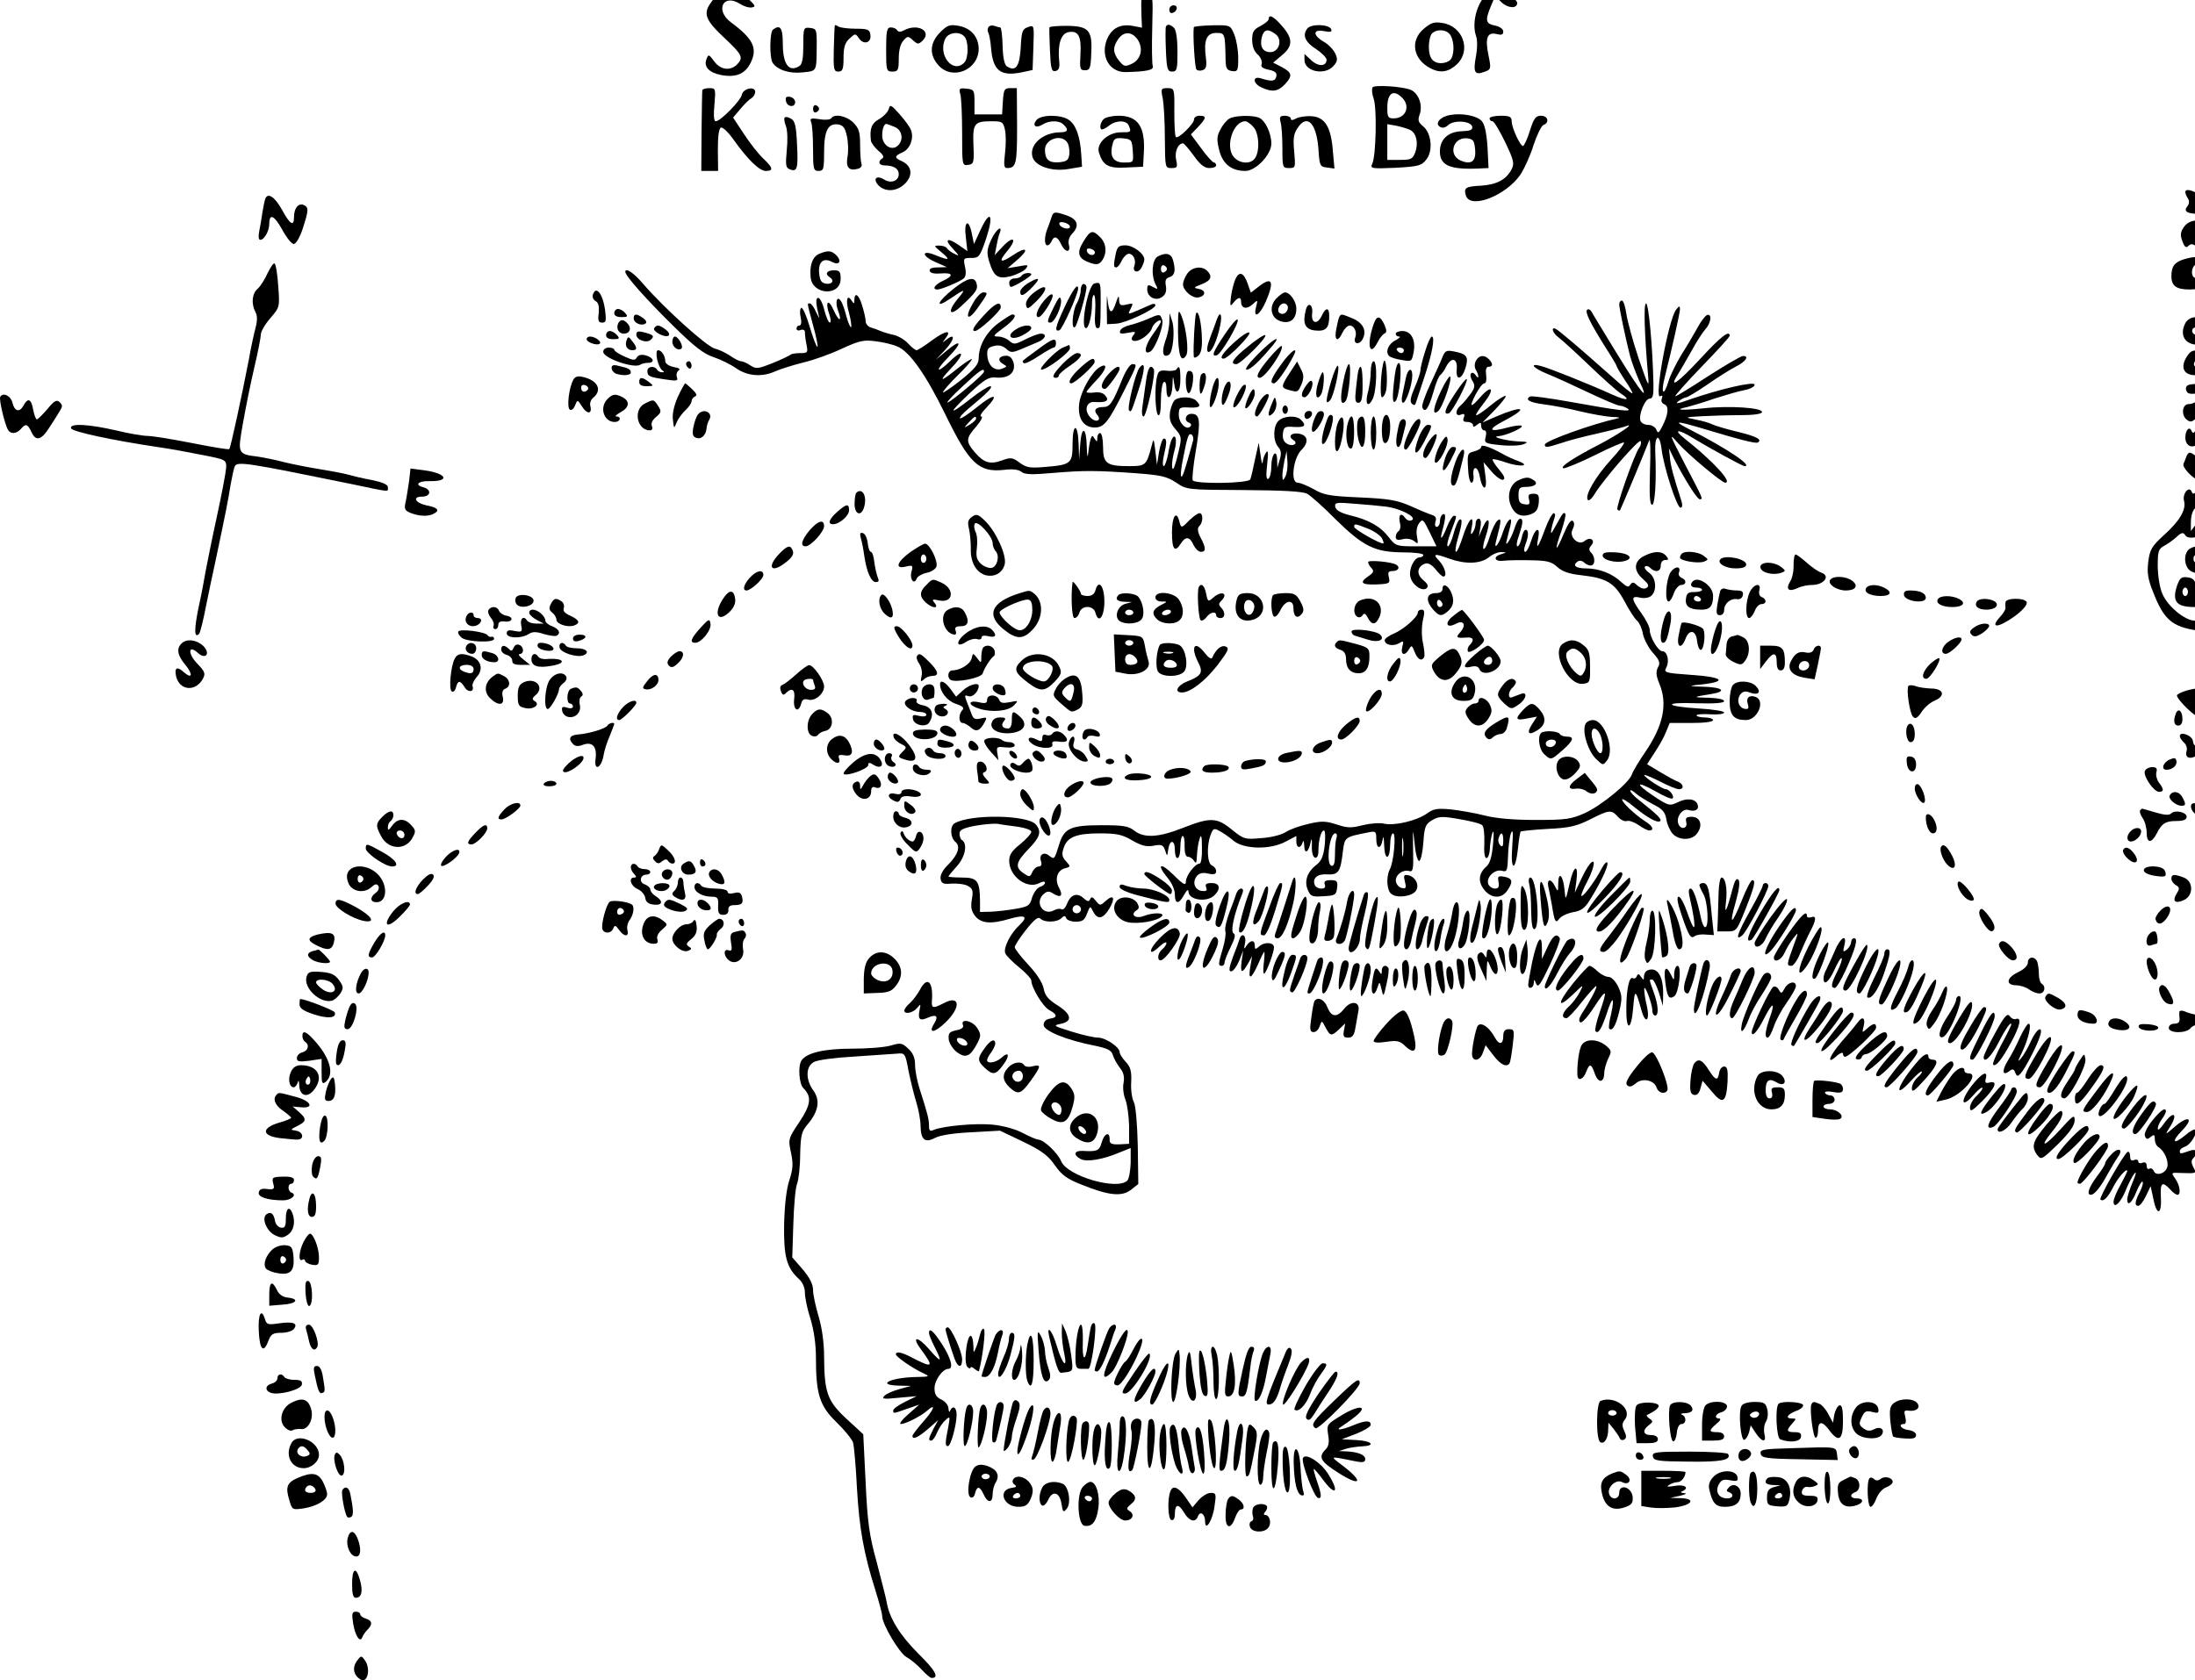 <?xml version="1.0" encoding="utf-8"?>
<svg xmlns="http://www.w3.org/2000/svg" version="1" viewBox="0 0 192 147">
	<title>Sketch map of the surroundings of King Haakon Bay.</title>
	<path d="M5721 6788c-41-22-68-109-50-162 6-16 6-48 0-79-11-61-5-73 32-59 26 9 26 12 16 62-14 67-5 90 30 82 19-5 26-3 26 9 0 10-13 19-31 23-36 7-39 19-16 74l16 38 25-24c25-23 59-24 59-2 0 13-52 54-68 54-6-1-24-8-39-16zM2762 6752c-31-43-22-67 53-137 66-62 71-73 46-99-26-26-64-20-87 12-20 27-22 28-29 9-12-29 9-52 55-61 57-11 93 4 114 49 25 54 8 89-77 152-61 46-28 111 36 69 14-9 34-15 44-13 15 3 14 6-6 26-18 18-36 24-75 24-46 0-55-4-74-31zM4399 6765c-1-10-1-39 0-64l2-45-36 7c-47 8-79-9-97-51-26-64 9-126 71-125 81 2 108 8 103 23-3 9-4 74-2 144 3 125 3 129-19 129-13 0-22-7-22-18zm-14-155c22-34 12-76-24-92-24-11-29-10-47 12-24 30-25 52-3 83 21 30 52 29 74-3zM4505 6724c0-9 5-14 12-12 19 6 23 29 4 29-9 0-16-7-16-17zM4883 6689c0-6-15-18-32-27-26-13-31-23-31-52 0-23 7-44 21-56 12-11 18-27 15-36-4-11 3-17 27-22 24-5 32-12 29-25-4-19-16-21-58-8-34 11-32-20 3-35 39-18 61-15 87 12 31 33 28 45-11 66l-33 17 33 28c42 34 43 63 1 111-32 37-51 47-51 27zm25-57c29-20 15-69-19-69-29 0-41 22-32 58 8 29 23 32 51 11zM5473 6652c-54-45-41-117 26-151 37-19 68-14 100 16 55 53 23 145-56 157-30 5-43 1-70-22zm102-26c15-27 14-77-2-93-7-7-22-12-34-12-32 0-47 20-47 63 0 20 5 43 12 50 19 19 59 15 71-8zM3233 6665c-1-1-3-42-4-89-2-78 0-87 17-87 16 0 20 8 20 52 0 40 5 57 22 73 23 21 23 21 37 1 18-26 48-16 43 14-2 20-10 23-55 23-29 0-59 4-66 8-7 5-14 7-14 5zM3633 6638c-39-40-42-84-7-124 53-61 154-19 154 62-1 46-29 78-76 87-34 6-43 3-71-25zm92-15c17-16 17-84 0-100-44-45-103 32-71 93 13 22 52 27 71 7zM3817 6658c-4-6-4-16 0-22 3-6 8-31 10-57 7-87 36-109 116-93l42 9 3 86c3 86 3 86-21 77-21-7-24-17-27-75-4-75-19-96-53-74-9 6-15 33-16 78-1 39-5 70-9 70-4 0-14 3-22 6-9 3-19 1-23-5zM4049 6657c-1-3 0-42 2-87 3-70 6-82 21-79 13 3 17 13 14 39-6 64 7 103 35 109 38 7 50-15 46-84-3-55-2-61 17-61 19 0 22 8 24 63 5 89-9 105-92 106-35 0-65-2-67-6zM4492 6660c-2-5-2-45 0-90 3-72 6-81 24-81 18 0 20 8 20 77 0 45-5 81-13 89-14 14-26 16-31 5zM4598 6658c-4-30 4-155 10-161 5-5 16-6 25-2 12 4 15 16 11 47-9 66 3 94 39 94 34 0 34-1 36-105 1-30 5-37 24-40 22-3 24 1 24 50 0 30-7 70-15 89-15 36-15 36-84 35-38-1-69-4-70-7zM5030 6653c-20-25-9-52 34-79 21-14 39-32 39-40 0-26-32-27-58-2l-26 24 0-23c0-44 77-60 110-23 16 18 17 26 7 48-7 14-26 35-43 44-43 25-43 49 0 41 24-5 31-3 28 6-6 20-75 23-91 4zM2998 6649c-13-9-14-107-2-126 17-27 64-43 115-37 55 6 52 0 53 108 0 54-1 58-25 61-25 3-26 1-26-66 0-50-4-72-15-79-40-25-63 7-63 85 0 61-10 74-37 54zM3428 6573c0-80 1-84 24-84 21 0 24 5 24 49 0 31 6 56 17 68 16 19 19 19 37 2 18-16 21-16 37-1 36 36-19 67-71 39-13-7-21-7-26 0-3 6-14 11-24 11-15 0-18-12-18-84zM5278 6429c-4-6-2-25 4-43 13-36 9-217-5-247-9-19-4-20 88-16 88 5 99 8 117 31 27 33 20 101-12 127-19 16-21 23-12 48 11 34-6 79-36 91-35 13-138 19-144 9zm113-40c32-33 13-78-33-78-21 0-24 5-24 40 0 57 23 72 57 38zm30-122c24-13 32-50 19-86-10-25-16-28-58-28l-48 0 0 68 0 68 34-6c19-4 42-11 53-16zM2729 6418c-1-4-2-75-3-157l-1-150 32 0 32 0-1 80c0 53 4 82 12 85 7 2 28-18 47-45 54-76 99-120 123-120 31 0 28 12-10 48-18 17-51 59-73 93l-41 62 27 32c15 18 34 37 42 41 8 5 15 16 15 25 0 23-47 13-51-12-5-22-81-100-99-100-7 0-9 22-5 63 5 61 5 63-20 63-14 0-26-4-26-8zM3710 6403c4-13 7-80 7-148 0-122 0-124 23-121 21 3 23 8 20 76-3 82 3 90 69 90 41 0 44-2 51-33 4-18 4-58 0-89-5-43-4-56 7-56 36 0 39 15 39 160l-1 144-25 0c-22 0-25-5-28-50l-3-50-52 0-53 0 0 48c0 44-2 47-30 50-27 3-30 1-24-21zM4480 6387c4-22 8-91 8-153 1-111 1-112 25-112 22 0 24 3 18 31-7 30 7 63 26 63 4 0 22-21 41-47 24-34 41-47 59-47 14 0 26 4 26 10 0 6-4 11-8 11-5 0-27 24-48 53l-40 54 27 28c32 34 34 43 6 43-12 0-21-6-21-14 0-17-61-76-69-67-4 3-6 47-6 96 1 89 0 90-26 90-24 0-26-2-18-39zM3047 6377c4-23 35-26 35-4 0 9-9 18-20 20-14 2-18-2-15-16zM3150 6347c0-9 5-16 11-13 6 2 12 8 12 13 0 6-6 12-12 14-6 2-11-4-11-14zM3438 6347c-3-12-20-29-37-39-29-16-36-37-31-81 1-9 14-26 28-39 18-14 23-24 16-29-19-11-14-27 8-27 34 0 54-12 54-33 0-26-29-37-55-21-29 18-45 4-23-21 26-28 73-25 104 8 29 31 23 66-14 83-30 13-29 20 3 34 28 13 43 52 32 83-3 11-23 38-43 61-33 37-37 39-42 21zm21-68c31-11 37-52 12-73-24-20-58 4-58 40 0 25 7 44 16 44 2 0 15-5 30-11zM5574 6324c-38-6-61-32-40-45 9-6 21-4 32 7 23 20 87 15 91-7 2-12-8-16-41-17-51-2-82-31-82-77 0-52 36-69 142-65l43 2-4 81c-4 56-11 87-23 99-18 19-74 30-118 22zm94-132c4-45-15-59-56-41-48 22-27 90 26 84 23-3 27-9 30-43zM3042 6314c-3-3-1-18 5-33 6-16 7-56 3-92-5-56-4-66 12-72 28-11 32 3 27 97-3 69-8 88-23 96-10 6-21 8-24 4zM3219 6311c-4-5-24-7-45-3-33 5-37 3-31-12 4-10 7-56 7-102 0-76 2-83 21-83 19 0 21 7 21 71 0 82 15 111 53 106 20-3 27-13 34-46 5-23 6-58 2-77-7-40 5-55 39-46 12 3 18 11 14 20-3 9-5 42-5 73 0 47-5 62-26 83-26 26-73 35-84 16zM4000 6305c-18-22-3-33 22-18 26 17 65 17 81 0 20-19 16-29-12-29-67 0-121-48-106-95 11-34 73-55 134-45l54 9-3 47c-4 67-20 113-47 131-29 21-105 21-123 0zm115-83c7-8 11-29 10-45-3-25-9-30-39-33-39-3-54 10-54 48 0 39 59 60 83 30zM4255 6308c-14-14-17-40-5-39 4 0 17 7 28 16 27 20 65 19 73-2 10-25 9-25-31-25-48 0-93-42-83-76 15-50 36-62 104-58l64 3 3 52c6 100-22 142-96 142-24 0-50-6-57-13zm111-121c3-44 3-44-33-44-41 0-56 23-44 69 5 22 11 26 40 23 32-3 34-6 37-48zM4733 6310c-10-6-26-25-34-42-14-25-14-39-4-79 13-51 46-78 99-78 40 0 99 62 99 104 0 40-24 90-48 99-26 10-92 8-112-4zm92-32c22-24 25-96 4-121-17-21-56-18-78 6-35 39-4 137 43 137 6 0 21-10 31-22zM4928 6297c4-13 7-58 7-99 0-74 1-76 25-76 25 0 25 1 20 62-5 48-2 69 12 89 36 57 72 22 80-77 4-66 6-69 33-72l28-4-6 67c-7 91-30 128-79 132-21 2-48-2-60-8-14-8-21-8-21-1 0 6-11 11-23 11-18 0-21-5-16-24z" transform="matrix(.023 0 0 -.023 -1.332 155.51)"/>
	<path d="M5723 6311c0-6 4-11 11-11 6 0 27-36 48-79 34-71 36-82 24-105-20-38-56-57-115-61-60-3-67-8-58-38 17-53 153 0 208 81 14 22 37 71 49 111 13 39 30 74 38 77 24 9 17 35-9 35-21 0-28-10-43-58-10-32-22-57-26-57-11 0-43 70-43 94 0 17-8 21-42 21-24 0-42-5-42-10zM8369 6030c0-5 4-15 10-24 6-9 5-20-2-29-16-19-2-29 41-29 34 0 39-4 50-36 12-37 13-37 26-13 15 28-1 59-56 109-30 27-70 40-69 22zM1066 6003c-2-7-7-29-10-49-3-21-8-53-12-71-4-22-3-34 4-34 15 0 34 34 34 61 0 41 19 32 49-22 16-30 36-55 44-55 8 0 23 24 34 58 23 71 24 82 3 91-20 7-36-13-36-47 0-37-15-28-46 29-28 50-55 67-64 39zM4057 5935c-3-10-10-29-15-42-13-31-13-65-1-65 6 0 12 7 16 15 9 23 23 19 36-10 15-33 38-35 30-3-4 15 1 31 15 45 26 29 17 53-24 67-44 15-50 15-57-7zm70-36c0-14-35-6-40 9-2 8 4 10 18 7 12-3 22-10 22-16zM3788 5889l-26-56-8 39c-12 60-31 49-23-13l6-53-30 21c-45 32-61 26-26-11 25-27 27-31 8-21-13 6-26 16-30 22-3 6-17 10-29 10-22 0-21-1 8-25 36-30 31-33-21-12-54 23-57-1-3-25l45-20-35-1c-23 0-33-5-30-14 2-8 19-11 42-9 47 4 50-9 8-28-31-14-43-33-21-33 15 0 84 29 100 42 8 7 10 22 5 44-7 33-6 34 24 34 29 0 33 5 56 73 30 90 17 115-20 36z" transform="matrix(.023 0 0 -.023 -1.332 155.51)"/>
	<path d="M8363 5897c-13-19-14-31-5-54 8-22 14-26 23-17 8 8 16 8 25 1 32-27 69 32 46 74-16 30-68 28-89-4zM3827 5848c-16-35-17-48-7-82 18-58 33-68 84-55 23 7 48 19 55 28 12 15 9 16-27 9l-42-7 37 32c47 40 36 53-16 18-49-33-58-27-22 16 38 45 24 60-16 18l-32-34 6 31c3 18 8 40 12 50 15 38-14 17-32-24zM4178 5842c-27-44-20-65 27-81 24-8 33-6 44 9 20 28 17 65-7 89-29 29-37 27-64-17zm44-41c-1-15-25-12-30 4-3 9 2 13 13 10 9-2 17-8 17-14zM4301 5795c-9-44-8-51 2-51 5 0 15 11 21 26 7 14 19 26 27 26 17 0 29-25 21-46-9-24 15-30 27-7 6 11 11 25 11 31 0 22-42 54-72 54-26 0-31-6-37-33zM3174 5796c-26-11-38-44-33-91 8-67 114-71 114-4 0 27-4 32-26 32-27 0-35-14-16-26 19-12 11-28-13-25-19 3-24 12-27 42-3 42 17 59 51 40 26-13 36 4 15 26-19 18-31 20-65 6zM4460 5785c-21-13-25-72-7-106 10-19 9-20-11-9-18 10-21 8-21-10 0-29 33-46 57-28 13 9 17 22 14 41-4 21-1 30 14 34 20 7 24 25 13 65-7 26-29 30-59 13zm36-47c0-5-6-11-12-13-6-3-11 4-11 13 0 10 5 16 11 14 6-2 12-8 12-14zM8364 5775c-36-11-48-27-48-64 0-38 19-51 70-51 50 0 77 20 77 59 0 60-29 77-99 56zm61-39c9-22-10-43-25-28-12 12-4 46 11 46 4 0 11-8 14-18zM1076 5723c-10-23-27-50-38-60-22-19-25-57-9-88 8-14 8-33 1-60-6-22-18-77-26-123-26-135-69-334-74-339-3-3-67 8-143 23-76 15-152 27-168 27-17 0-71 9-120 21-105 24-177 28-171 8 4-13 159-46 334-72 43-6 118-20 168-30 87-17 89-18 88-48-1-17-17-102-36-189-19-86-37-179-42-204-4-26-16-89-27-139-17-83-17-119 2-100 4 4 16 51 26 104 11 54 27 131 36 171 40 189 49 235 58 293 6 33 13 65 16 70 11 19 51 12 443-68 153-32 139-31 139-12 0 10-21 19-60 27-34 6-75 16-92 21-18 5-67 14-110 21-44 7-103 19-132 26-29 8-74 17-99 21-79 10-79 10-58 128 10 57 29 152 43 211 14 59 25 116 25 127 0 10 16 38 36 61 36 42 36 42 30 123-3 44-9 83-14 85-4 3-15-14-26-36zM4573 5720c-9-13-16-31-16-40 0-24 36-55 59-50 28 5 29 27 2 32-22 4-22 6 10 18 36 14 42 30 21 51-20 20-58 15-76-11z" transform="matrix(.023 0 0 -.023 -1.332 155.51)"/>
	<path d="M2436 5727c0-15 81-106 183-206 78-77 115-106 152-118 27-9 66-28 87-43 44-30 99-34 149-11 18 8 65 23 105 33 39 9 106 33 148 53 67 31 84 34 128 28 28-3 65-12 83-20 46-19 107-105 181-256 93-191 128-224 226-213 32 4 54 1 65-8 12-10 40-11 118-4 118 10 165 10 317-1 94-7 117-12 152-35 41-28 43-28 258-29 150-1 224-5 241-14 13-7 63-51 109-98 105-103 149-124 254-125 43 0 79-4 79-10 0-5-7-9-14-9-21 0-43-47-35-75 7-31 46-57 62-42 8 8 3 17-14 31-26 22-23 50 7 62 12 4 25-3 40-21 12-16 26-28 30-28 16 0 6 36-15 59-27 28-20 30 38 9 61-22 118-20 150 5 14 12 36 21 49 20 20-1 20-1-2-8-32-9-26-29 8-25 14 2 61 3 103 2 64-1 80-5 103-26 19-17 44-26 91-31 97-11 126-29 164-99 18-34 39-67 48-74 8-7 19-30 22-50 4-20 21-53 38-72 26-29 29-39 19-56-8-16-7-31 5-60 33-78 16-160-52-260-25-36-48-75-52-87-10-31-114-117-179-147-52-23-71-26-187-26-84 0-152 6-194 17-35 9-92 19-127 23-53 5-67 3-93-16-39-27-122-47-163-38-16 4-52 1-81-6-42-11-58-11-99 3-42 13-57 14-107 2-32-7-71-21-86-31-15-10-56-21-93-23-63-6-67-4-112 32-57 47-82 48-186 7-93-37-149-40-186-10-22 17-43 20-123 20-118 0-143-11-162-73-18-58-18-58-38-43-20 17-40 4-31-21 4-13 1-20-9-20-8 0-19-10-24-21-9-20-11-20-33-5-34 23-30 42 18 92 44 45 51 66 29 93-30 38-251 41-310 5-18-11-16-54 3-70 21-17 11-49-28-88-19-18-30-39-28-52 3-19 10-22 42-19 22 1 50-2 62-9 18-10 21-18 15-51-5-30-2-45 13-64 23-28 60-31 131-10 59 17 72 9 37-24-34-31-62-87-54-107 3-8 27-33 52-53 26-21 47-44 47-50 0-27 44-100 68-113 32-17 33-29 2-33-15-3-23-11-23-24 0-22 87-58 196-79 47-10 62-17 67-35 4-13 16-35 27-49 14-17 18-34 14-57-4-18 0-47 7-64 7-18 13-62 14-100l0-68-37-2c-30-1-38 3-37 18 1 32-20 25-30-10-9-33-18-36-72-33-33 2-38-15-8-31 23-12 85-2 150 26l40 16 0-56c-1-30-6-61-13-68-38-38-227 17-251 73-13 32-66 82-87 83-6 0-33 11-59 25-28 15-75 28-116 32-66 6-186-5-223-20-14-7-18-3-18 16 0 24-5 45-36 141-9 29-17 69-17 90 0 26-7 45-26 62-23 22-29 23-66 12-23-7-89-12-148-12-106 0-173-16-192-45-14-22-9-89 7-105 33-33 29-63-15-129-42-63-43-65-32-116 9-43 8-62-6-105-11-33-18-92-20-167-2-123 9-166 56-209 14-12 23-33 23-52 0-18 9-63 21-99 13-43 21-96 21-149 0-138 14-183 78-245 31-30 59-65 63-77 4-13 11-91 15-174 9-155 26-249 70-388 14-45 26-89 26-99 0-31 66-142 93-156 15-8 40-29 56-46 16-18 34-33 39-33 30 0 15 28-50 92-70 70-111 135-121 197-3 17-21 86-38 152-28 101-35 150-42 303l-9 183-64 59c-73 68-84 100-85 237 0 53-8 109-21 153-11 37-21 82-21 100 0 22-13 47-39 78l-40 46 4 126c2 69 8 138 14 153 6 15 12 65 12 111 2 76 5 89 30 118 40 48 47 90 20 127-30 42-29 91 2 108 13 8 82 17 155 21 72 5 145 10 161 11 30 3 32 2 44-65 8-38 21-92 30-121 9-29 16-69 16-90 1-52 17-65 56-44 20 10 72 18 139 21l107 6 88-42c70-34 95-52 121-90 26-37 46-52 103-74 102-41 151-46 186-19l28 22-2 145c-2 87-8 153-15 167-7 13-12 47-10 76 2 42-3 58-21 77-13 14-23 30-23 37 0 19-54 55-82 55-15 0-60 10-101 23-67 21-72 23-43 29 48 9 44 36-9 70-37 23-49 38-54 65-5 23-26 56-59 91-28 30-51 60-51 66 0 6 19 36 43 66 31 39 46 51 54 43 16-16 63-15 80 1 11 11 15 11 19 0 3-7 19-13 36-13 26 0 34 6 43 31 12 30 12 30 23 8 17-33 38-29 62 11 24 41 16 56-14 29-21-19-22-19-38 1-12 15-17 16-21 6-5-11-10-10-26 4-24 22-49 13-62-22-6-15-15-24-21-21-5 4-19 2-29-4-42-22-75 32-38 63 13 11 20 11 37 0 28-17 37-7 20 24-17 32-6 66 23 73 22 6 22 7 4 27-15 16-17 27-9 50 13 42 48 56 138 56 65 0 86-5 123-27 35-20 54-25 81-20 31 6 37 3 44-18 8-24 8-24 12 5 6 38 25 36 25-3 0-17 4-31 10-31 6 0 11 18 11 42 0 23 4 42 9 42 5 0 8-18 7-40 0-25 4-39 13-39 7 0 18-7 23-16 8-12 10-7 11 21 1 20 5 49 10 63 6 20 9 12 9-34 1-33-3-60-9-60-17 0-52-46-52-68 0-17-9-13-48 26-50 49-65 40-21-13 15-18 27-44 27-62 0-38 15-39 35-2 11 19 16 23 17 12 0-32 71-42 99-13 25 25 20 46-11 46-20 0-26-4-21-16 5-13 1-16-17-14-27 4-37 34-18 57 9 11 23 14 43 9 22-5 30-2 30 9 0 9-7 18-16 22-18 7-21 74-5 116 9 25 13 27 34 15 13-7 37-23 53-37 40-33 141-35 199-3l40 21 0-21c0-26 17-28 24-3 3 10 5 5 6-13 1-35 17-26 25 16 3 15 5 9 4-15-1-25 4-43 11-46 9-3 14 7 14 26 0 39 10 77 21 77 5 0 6-25 3-56-5-41-12-60-32-75-35-27-47-63-32-96 10-24 17-26 60-23 43 2 48 5 51 32 3 25 0 29-25 29-20 0-26-5-22-16 4-11 0-16-13-16-11 0-22 6-25 14-10 26 11 43 48 40 42-2 50 9 59 87 7 55 7 55 93 72 32 7 34 5 34-24 0-40 18-41 24-3 3 18 5 9 6-21 2-61 22-58 23 4 0 22 5 41 11 41 12 0 3-109-13-138-14-28-11-79 6-92 21-18 80-10 94 12 14 22-2 53-30 59-16 3-18-1-12-25 6-23 4-27-11-24-11 2-21 13-23 24-5 24 24 47 49 41 16-5 18 4 16 82-1 83-1 84 6 21 3-36 11-65 17-65 6 0 13 31 16 69 4 61 8 71 33 86 25 15 38 16 105 4 42-7 81-17 86-23 6-5 9-36 8-68-2-35 1-57 8-57 6 0 12 15 13 34 0 18 5 46 9 60 6 16 7 1 3-42-4-45-12-73-25-84-30-26-33-57-9-88 27-34 66-36 88-4 23 33 21 47-11 53-24 4-26 2-22-20 3-19 0-25-14-25-10 0-21 8-25 17-9 25 23 57 51 51 20-6 22-2 24 55 1 33 6 73 11 87 8 19 9 4 5-51-7-93 12-97 22-6 3 33 8 61 10 64 3 2 49 7 103 10 82 4 109 10 161 36 73 37 81 38 106 10 11-12 26-19 34-16 8 3 28-4 44-15 17-12 35-21 41-21 21 0 13 18-17 36-38 25-86 70-86 82 0 5 20-7 44-27 54-44 91-64 101-55 7 7-13 26-80 79-19 14-34 31-34 36 0 5 9 1 21-10 11-10 41-28 65-41 36-18 46-29 51-56 2-18 13-43 23-55 24-28 76-28 95 1 22 30 11 62-21 62-21 0-25-4-21-21 6-24-21-30-30-6-10 25 15 60 38 53 26-8 42 2 35 21-8 22-41 26-76 8-30-14-34-14-91 24-73 49-68 60 9 17 31-18 59-30 63-26 8 8-12 35-26 35-12 0-82 45-82 54 0 3 26-8 59-24 32-17 65-30 73-30 21 0 18 20-4 29-10 3-40 20-67 36l-50 30 29 45c16 24 36 59 43 78l14 34 82 0c48 0 83 4 83 11 0 5-14 10-31 10-18 0-32 4-32 8 0 4 24 6 52 4 29-2 53 1 53 7 0 5-43 12-95 15-132 8-140 25-10 20 70-2 105 1 105 8 0 7-25 12-60 13-62 1-60 3 10 14 63 10 46 26-31 28-44 1-55 3-29 6 125 11 117 30-16 39-100 7-104 9-94 28 13 24 4 62-15 62-16 0-48 54-48 81 0 12-15 40-32 64-39 54-40 67-5 59 15-4 33-1 42 6 24 20 19 70-7 88-13 9-20 20-16 24 4 4 13 2 20-5 19-19 40-15 40 9 0 12 7 21 17 21 13 0 14 2 4 15-17 20-46 20-85 0-39-20-41-56-3-88 21-19 24-26 13-33-9-6-21-2-34 8-15 15-20 15-28 4-6-11-13-9-33 9-34 33-85 53-135 53-40 0-54 12-31 27 7 4 17 2 24-5 6-6 17-11 25-11 17 0 18 33 1 49-9 10-9 16 1 28 17 20-5 34-26 16-24-19-61 17-45 45 7 14 7 25 1 31-7 7-19-10-35-48-31-75-37-69-9 10 11 33 18 63 15 66-7 7-9 4-36-45-18-33-21-36-17-14 3 15 9 35 12 44 4 9 2 17-3 17-6 0-21-28-34-63-25-68-35-81-25-31 9 46-12 38-27-11-7-23-17-42-22-42-6 0-6 11 0 27 13 33 13 57 1 57-5 0-12-14-15-31-4-18-11-32-16-32-5 0-3 18 5 39 16 48 18 66 5 66-6 0-16-18-22-39-14-42-39-78-28-40 3 12 9 35 13 52 11 44-12 25-28-23-14-46-37-75-26-34 20 76 21 90 5 77-8-7-21-34-29-60-8-27-18-48-23-48-5 0-2 21 7 47 20 58 13 86-10 37l-16-37 6 34c4 22 1 34-6 34-7 0-12-8-12-18 0-10-5-26-11-34-8-12-9-7-4 19 11 56-13 31-34-36-10-31-21-57-26-57-4 0-1 22 7 50 17 57 19 80 6 72-5-3-15-27-22-53-7-27-17-48-22-48-5 0 0 25 12 55 24 64 23 61 11 61-5 0-17-19-26-42-20-51-30-56-16-8 12 44 12 63-1 55-6-4-10-16-10-27 0-11-6-20-12-20-6 0-8 8-5 19 5 14 1 22-12 26-10 3-47 18-82 34-53 23-83 28-194 33-113 5-137 9-174 31-24 13-52 25-62 25-28 0-17 93 14 124 31 31 25 58-12 63-28 3-39-12-18-25 20-12-1-26-22-15-15 8-20 20-18 40 3 25 7 28 43 25 40-2 48 5 26 27-17 18-66 16-86-4-21-21-21-76-1-99 11-12 13-25 6-48l-9-31-1 30c-1 45-22 22-22-24 0-23-5-44-11-48-8-5-10 11-5 54 5 45 4 57-4 46-6-9-12-25-13-37-1-11-5 1-8 27l-7 47-14-63c-7-35-15-69-18-76-4-16-209-19-219-4-3 5 2 56 12 114 19 114 16 139-17 139-23 0-30-27-8-34 7-3 9-9 4-14-15-16-44 13-44 44 0 28 3 30 40 28 40-2 48 5 26 26-14 15-59 17-79 4-8-5-16-25-20-45-4-29 0-43 20-67 24-28 25-32 12-86-7-32-16-60-19-64-9-9-7 31 4 70 11 38 3 68-10 42-5-8-11-34-15-59-5-24-12-44-16-44-5 0-5 17 0 39 12 51 12 66 0 66-5 0-13-23-18-50l-8-50-6 52c-6 49-7 51-14 21-20-76-23-78-86-78-85 0-99 10-99 73 0 29-5 53-11 53-6 0-11-9-11-19 0-15-1-16-10-3-8 14-10 14-15 0-3-8-7-32-9-52-3-24-5-16-6 24-2 75-20 79-25 5l-4-55-2 60c-3 80-23 78-23-2 0-74-6-79-104-87-57-5-71-3-97 16-27 20-34 21-67 9-46-17-70-9-104 31-35 41-34 53 6 98 18 21 26 38 19 38-8 0 1 15 20 34 51 54 28 54-37 1-32-26-61-45-64-42-3 3 11 19 30 35 74 61 98 86 85 87-8 0-41-21-74-47-85-67-88-59-7 18 59 55 75 65 103 62 48-4 75 19 67 55-5 18-14 28-28 28-28 0-36-18-13-31 17-10 17-10-2-18-28-11-53 9-57 47-2 27 1 33 25 39 18 5 33 1 46-10 17-16 23-16 55-3 19 8 48 20 64 27 31 12 39 33 13 33-9 0-35-10-59-22-39-20-44-20-61-5-10 9-29 16-42 16-22 0-19 4 19 32 40 29 56 52 35 52-5 0-28-15-53-33-46-34-75-86-75-134 0-22-15-40-68-83-38-30-68-50-68-46 0 4 25 34 57 65 32 31 55 59 53 61-2 2-25-12-50-32-69-56-81-58-30-4 53 54 51 81-2 29-53-51-60-39-8 14 55 56 51 73-6 25l-41-34 36 38c36 39 39 66 4 38-17-13-17-13-4 4 27 35 2 32-50-6-28-21-55-38-59-38-5 0-19 11-32 25-13 15-38 29-54 33-16 3-39 10-51 15-11 5-29 11-39 14-10 4-18 14-18 24 0 9-6 36-13 58-12 42-29 55-30 22 0-15-1-16-10-3-18 29-24 1-10-47 7-26 10-50 8-53-3-3-11 15-18 40-6 24-15 51-21 59-15 23-23-4-11-36 17-45 3-43-17 2-20 46-33 31-16-17 6-17 6-31 2-31-5 0-14 21-21 47-6 26-17 47-23 47-11 0-10-20 3-73 3-9-2-1-11 18-8 19-19 34-24 34-11 0-12 7 12-83 12-42 19-80 17-82-3-3-16 30-29 74-13 44-27 77-33 74-5-3-6-20-2-36 4-19 2-31-5-31-6 0-11-5-11-12 0-6 7-9 16-5 9 3 16 0 16-8 0-8 2-29 6-47 6-31 5-33-24-33-18 0-35-3-38-7-4-3-34-18-67-31-55-22-63-23-84-9-13 9-29 16-36 16-6 0-24 9-40 20-16 11-42 24-59 28-31 7-193 154-272 245-37 44-69 65-69 47zm1364-380c0-10-121-111-138-117-7-2 17 25 55 60 65 61 85 75 83 57zm-30-178c0-5-11-15-24-23-24-14-24-14-4 8 22 24 28 27 28 15zm825-85c-32-117-40-140-45-135-3 3 0 33 7 67 17 87 21 99 33 92 5-4 8-15 5-24zm351-136c-9-17-10-16-11 4 0 12 4 38 8 58l8 35 3-39c2-22-2-47-8-58zm383-114c55-7 118-40 99-51-8-5-18-2-26 8-16 23-27 11-20-19 4-13 1-27-5-31-6-4-11-14-11-22 0-11 7-14 26-9 16 4 33 1 44-7 15-13 16-12 11 17-4 19-1 39 8 51 13 18 16 15 40-34l26-54-77 0c-75 0-78 1-104 34-31 41-76 67-148 84-35 9-53 19-56 32-3 17 4 18 74 12 42-3 96-8 119-11zm-68-84c23-9 47-26 53-37 5-11 8-19 4-19-16 0-110 54-110 63 0 13 3 13 53-7zm-1331-1134c27-4 50-12 50-19 0-7-19-28-42-47-32-25-42-41-42-63 0-60 68-110 115-85 13 7 21 7 21 1 0-6-9-13-20-16-10-4-23-22-29-40-8-31-15-35-62-43-28-5-71-10-94-11l-42-1 0 42c-1 77-10 89-69 89-28 0-51 2-51 4 0 2 14 19 31 38 32 34 43 86 21 100-6 3-10 15-10 25 0 14 13 21 60 30 33 6 72 9 87 7 14-3 48-7 76-11zm1211-42c-4-9-6-37-6-63 0-33-4-46-14-43-21 7-7 123 15 123 6 0 8-7 5-17zm253-64c-2-16-4-3-4 29 0 31 2 44 4 28 2-16 2-41 0-57zm381 53c0-21-3-26-12-17-6 7-9 19-5 29 9 25 17 19 17-12zm-1606-261c0-8-8-15-16-15-9 0-16 7-16 15 0 9 7 16 16 16 8 0 16-7 16-16zM3943 5712c-4-6-16-10-27-10-11 0-20-8-20-16 0-9 3-16 7-16 11 0 77 40 77 47 0 10-31 6-37-5zM4758 5703c-6-11-14-41-18-66-5-41-4-44 9-27 18 22 29 23 29 3 0-25 21-30 43-10 21 19 21 19 14-9-12-47 13-34 37 20 34 79 24 98-30 55l-27-21-12 34c-14 41-31 49-45 21z" transform="matrix(.023 0 0 -.023 -1.332 155.51)"/>
	<path d="M3686 5664c-65-51-75-81-13-38 54 37 60 38 31 3-45-53-37-76 10-32 56 52 64 64 58 85-7 29-34 23-86-18zM3966 5683c-16-10-28-24-28-31 0-22 14-16 47 18 33 35 26 40-19 13zM4220 5683c-24-5-55-170-32-170 11 0 23 50 23 95 0 17 3 31 7 31 5 0 7-29 5-63-3-41 0-63 8-63 12 0 12-1 13 100 0 75 0 76-24 70zM4168 5657c0-13-7-36-15-50-17-29-22-105-6-89 9 10 43 128 43 151 0 6-5 12-11 12-6 0-11-11-11-24zM3986 5645c-18-15-28-32-26-44 4-18 8-16 38 13 53 52 44 76-12 31zM4108 5596c-37-79-41-98-21-91 11 3 69 133 71 157 1 26-20-2-50-66zM2314 5644c-5-12-1-22 9-28 11-6 14-20 12-45-4-30-1-37 13-37 15 0 16 7 11 49-8 58-33 92-45 61zM4267 5597l1-69 35 2c36 2 149 55 149 70 0 5-6 7-13 4-7-3-31-13-53-23-40-17-40-17-28 6 11 21 10 22-15 16-23-6-28-3-29 17 0 19-3 17-12-10-15-47-26-43-32 10-2 25-3 15-3-23zM3760 5611c-36-60-22-76 17-20 39 55 40 58 20 58-8 0-25-17-37-38zM4029 5618c-27-32-37-64-21-63 13 0 58 71 53 84-2 8-16-2-32-21zM4913 5627c-30-30-23-74 13-87 37-13 62 6 62 47 0 28-24 62-43 62-6 0-20-10-32-22zm43-35c0-18-17-31-31-22-14 9-1 37 16 37 8 0 15-7 15-15zM4066 5594c-26-53-28-60-13-60 15 0 44 61 40 86-3 17-8 12-27-26zM6216 5604c0-16 25-134 41-196 7-26 23-68 34-93 43-91 10-51-80 95-50 82-96 157-100 165-5 9-13 12-17 8-9-9 11-49 69-142 24-37 43-69 43-72 0-3 14-27 31-53 18-26 31-49 29-51-2-2-39 28-82 67-118 105-200 175-211 179-18 7-9-18 12-33 12-9 64-56 115-105 51-49 106-98 121-108 42-27 24-30-33-4-91 41-241 101-270 108-45 12-31-7 22-29 28-11 98-43 157-71 59-28 113-51 121-51 7 0 21-5 30-11 19-14-27-9-221 26-78 14-145 23-150 20-21-12-2-23 53-30 33-4 96-16 139-27 43-10 98-20 121-21 23 0 32-3 21-5-96-21-278-86-278-100 0-12 8-12 63 6 25 9 87 25 136 36 49 11 99 24 110 28 39 15-27-30-99-68-101-52-154-87-140-92 6-2 60 20 119 49 59 30 110 51 112 49 3-3-19-33-49-65-59-65-100-135-89-153 4-6 16 4 27 23 36 58 171 213 175 200 2-7 0-18-6-25-18-23-90-228-83-235 4-4 8-5 10-3 3 4 91 214 111 266 4 11 6-40 3-113-3-93-1-132 8-132 11 0 17 92 12 200-3 66 16 75 24 12 8-68 58-223 72-223 7 0 8 9 4 24-31 96-41 133-44 165l-4 37 18-37c38-75 89-157 99-157 14 0 14-1-56 133-61 118-62 122-26 80 37-42 166-150 179-150 30 0-48 84-157 170-43 34-20 34 34 0 63-38 188-107 197-107 33 0-69 68-206 138-67 34-59 36 33 9 156-47 215-62 223-57 18 11-4 23-78 41-42 10-85 23-95 28-10 5-39 14-63 18-44 9-44 9 24 13 38 2 103 4 146 4 47 0 79 4 82 11 6 17-123 26-223 15-86-9-115-6-61 5 16 4 63 18 103 32 41 13 91 28 113 32 22 4 40 13 40 21 0 14-131-16-252-58-41-15-52-16-38-5 11 8 25 15 30 15 5 0 40 21 78 47 37 26 86 57 109 69 40 20 54 42 28 41-7 0-67-35-134-78-66-43-121-77-123-75-2 2 43 53 101 113 58 60 106 112 106 117 0 24-36-5-115-91-82-88-119-114-82-56 8 13 31 52 50 86 19 35 43 73 54 85 22 24 27 61 7 55-7-3-23-23-35-46-13-23-40-70-62-104-21-35-44-81-50-103-18-60-30-46-14 16 30 120 58 245 58 260-1 13-3 12-15-3-29-38-85-344-60-329 7 5 10 2 6-9-4-9 0-18 10-22 18-7 15-39-10-87-12-23-15-24-21-9-4 10-18 18-31 18-13 0-26 7-29 15-9 22 17 85 35 85 12 0 15 13 14 58-3 137-18 304-28 304-10 0-6-120 8-278 4-46 0-36-36 68-22 66-43 143-47 171-4 27-11 50-17 50-5 0-10-6-10-14zM3800 5562c-39-42-49-60-34-60 15 0 98 76 98 90 0 26-22 16-64-30zM5024 5582c-13-51-3-74 36-78 40-4 53 9 53 53 1 36-13 37-29 2-16-34-40-28-36 9 5 35-16 47-24 14zM2394 5570c0-10 10-15 28-15 23 0 25 2 14 15-7 9-20 16-28 16-7 0-14-7-14-16zM4538 5499c1-89 11-120 31-90 11 17 0 107-18 151-12 28-13 23-13-61zM4607 5570c-5-9-12-131-9-166 1-5 8-4 17 4 10 8 15 30 14 61-1 62-13 115-22 101zM2468 5550c0-17 28-30 44-20 7 4 4 12-8 21-25 18-36 18-36-1zM4421 5547c-21-9-51-19-68-23-17-4-33-13-35-21-4-11 2-13 29-8 29 6 32 5 22-8-20-24 6-31 37-11 15 10 30 26 33 37 4 17 34 39 34 25 0-4-15-27-33-52-29-41-34-78-7-62 19 12 52 99 45 120-8 24-9 24-57 3zM4505 5537c0-18-7-52-16-75-14-42-8-64 15-50 15 10 23 92 12 127l-10 31-1-33zM4686 5547c-3-10-15-41-25-68-12-31-15-52-9-56 12-8 36 45 47 103 8 40-1 54-13 21zM5152 5557c-3-4-8-26-12-47-9-45 6-53 24-13 7 14 19 26 27 26 17 0 29-25 21-46-9-24 15-30 28-6 17 32 2 62-38 79-41 17-44 18-50 7zM4717 5491c-46-68-54-88-31-81 17 6 84 120 79 135-2 7-24-18-48-54zM5283 5531c-28-77-18-133 14-72 8 17 21 32 27 34 8 3 8 13-1 33-16 35-29 36-40 5zM8367 5528c-20-43 2-78 49-78 45 0 52 28 8 33-18 2-29 10-29 19 0 9 6 14 14 13 9-2 22-1 30 2 13 5 13 9 3 22-21 25-62 19-75-11zM2408 5529c-7-20 4-37 23-37 21 0 30 19 15 37-16 19-30 19-38 0zM2546 5513c-8-13 44-39 55-28 5 5-1 15-12 23-24 18-34 19-43 5zM3918 5506c-36-25-13-42 29-20 18 9 33 21 33 27 0 16-35 12-62-7zM2363 5486c0-10 10-15 27-15 23 0 26 2 15 15-8 9-20 16-28 16-8 0-14-7-14-16zM2478 5488c0-20 40-34 55-19 15 14 10 19-26 28-22 6-29 4-29-9zM4752 5459c-45-41-59-63-40-62 17 1 107 93 97 99-5 4-31-13-57-37zM5366 5492c0-6 5-11 13-11 7 0 1-6-13-14-28-13-41-45-25-60 5-5 26-12 47-15 38-7 39-7 46 29 9 47-9 81-43 81-14 0-25-5-25-10zm31-63c0-6-4-11-10-11-5 0-13 5-16 11-4 5 1 10 10 10 9 0 16-5 16-10zM4805 5444c-58-47-72-68-45-68 16 0 118 102 110 110-3 4-32-15-65-42zM2289 5471c0-12 41-26 50-17 8 8-18 27-37 27-7 0-13-4-13-10zM2441 5467c-8-21 2-38 22-38 19 0 19 10-1 35-13 18-16 18-21 3zM2615 5461c0-20 23-37 35-25 8 8-13 45-25 45-6 0-10-9-10-20zM5478 5425c-10-31-18-63-18-72 0-9-10-39-22-66-15-35-19-53-11-61 8-8 13-7 16 4 3 8 17 52 32 97 29 87 42 154 28 154-4 0-16-25-25-56zM4005 5432c-29-21-54-40-56-42-3-2-2-6 2-10 4-4 29 8 56 26 27 18 54 33 58 33 5 0 9 7 9 16 0 23-13 19-69-23zM4841 5413c-34-34-51-58-42-58 15 0 47 30 99 92 38 46-1 23-57-34zM4100 5439c-27-11-97-84-81-84 20 0 108 66 108 81 0 7-2 13-3 13-2-1-12-5-24-10zM4884 5398c-42-50-53-74-35-74 21 0 95 109 83 121-2 3-24-19-48-47zM2352 5423c0-24 117-65 141-49 6 4 19 7 29 7 28 0 22 20-7 28-18 5-29 2-35-7-7-13-14-12-47 3-21 9-39 21-39 26 0 4-9 8-21 8-12 0-21-7-21-16z" transform="matrix(.023 0 0 -.023 -1.332 155.51)"/>
	<path d="M2557 5394c4-18 13-37 19-41 9-6 9-8 0-8-7 0-16 4-19 10-10 16-37 13-37-5 0-20 7-23 67-32 45-7 51-6 45 9-3 9 0 20 7 25 8 5 1 10-19 13-18 4-32 13-32 22 0 20-14 42-27 42-7 0-8-14-4-35zM4931 5376c-39-54-46-73-28-73 10 0 44 47 73 102 23 43-7 24-45-29zM5545 5406c-5-14-26-60-46-103-20-42-35-84-32-91 10-25 24-5 42 57 9 33 21 63 27 66 5 4 16 18 22 32 20 38 44 32 40-11-4-45 20-40 34 8 12 40 4 51-43 60-29 6-35 3-44-18zM8382 5415c-35-45-24-81 25-81 28 0 38 6 47 26 10 22 9 30-7 47-21 24-50 28-65 8zm40-42c-13-14-27-3-17 13 4 6 12 8 18 5 7-5 7-11-1-18zM4101 5379c-38-40-46-55-27-55 6 0 11 4 11 9 0 5 18 21 42 37 42 28 54 48 27 48-8 0-32-18-53-39zM5671 5389c-6-12-6-25 0-35 5-8 9-19 9-25 0-6-4-4-10 5-5 8-13 12-17 7-5-4-3-17 5-29 11-18 9-26-8-50-12-16-28-36-37-43-22-18-21-44 1-35 13 5 16 2 11-11-5-13-1-17 14-17 11 0 21-6 21-12 0-8 4-8 15 1 13 11 16 10 16-4 0-9 5-17 12-17 7 0 9-10 5-25-6-23-3-25 56-31 35-4 74-2 87 3 21 8 18 10-18 11-46 2-108 18-76 20 28 2 96 32 88 39-3 4-27 1-53-6-73-20-79-8-13 26 97 51 72 60-35 14l-48-21 47 48c25 26 44 50 41 53-3 3-29-13-57-36-28-23-53-40-55-37-3 2 11 23 30 47 41 52 31 72-12 24-40-46-46-43-20 8 12 23 27 42 33 42 7 0 9 12 7 31-3 21 0 32 9 32 17 0 18 12 1 29-18 18-37 15-49-6zM4165 5361c-34-31-49-58-33-58 14 0 89 69 89 81 0 21-14 15-56-23zM5321 5387c-11-28-17-137-7-137 5 0 12 11 15 24 8 32 1 133-8 113zM2667 5377c0-6 5-13 11-17 5-3 10 1 10 10 0 9-5 17-10 17-6 0-11-5-11-10zM4963 5343c-34-52-34-57-4-65 35-10 35-9 49 22 9 24 9 36-3 58l-14 28-28-43zM5271 5347c0-22-5-55-10-75-13-44-2-65 16-31 17 29 20 146 5 146-6 0-11-18-11-40zM5362 5331c-10-81-9-108 3-96 15 15 27 137 14 145-6 3-13-17-17-49zM2384 5362c0-9 7-18 16-22 25-9 57-7 57 4 0 12-8 17-45 25-21 6-28 3-28-7zM4241 5365c-29-16-70-87-78-134-9-58 14-96 58-96 36 0 52 20 114 144 49 97 49 97 29 97-8 0-25-25-37-55-37-92-48-108-72-108-30 0-40-12-24-30 18-22-5-31-25-11-27 27-17 63 15 60 44-3 57 5 41 24-8 11-25 15-43 12-16-2-29-1-29 2 0 3 17 23 37 44 38 39 47 70 14 51zM4392 5363c-15-17-49-155-40-163 8-8 8-8 36 78 25 77 27 113 4 85zM5121 5313c-22-76-23-94-5-75 14 14 39 126 30 132-4 2-15-24-25-57zM5166 5307c-13-66-9-92 9-72 13 14 24 141 13 141-5 0-15-31-22-69z" transform="matrix(.023 0 0 -.023 -1.332 155.51)"/>
	<path d="M4269 5333c-24-29-28-52-8-51 8 0 55 65 55 76 0 17-21 5-47-25zM4416 5310c-4-30-10-72-13-94-4-23-2-39 4-39 11 0 47 166 39 180-13 21-23 5-30-47zM4532 5356c-4-5-20-7-37-5-24 3-32-1-36-20-11-38-8-142 4-149 6-4 10 17 10 56 0 35 5 66 11 70 6 4 10-7 10-26 0-49 21-38 23 13 1 38 2 40 6 10 6-51 24-41 24 13 0 47-4 56-15 38zM5224 5352c-2-7-6-38-9-68-5-44-3-55 9-55 12 0 16 16 16 68 0 64-6 86-16 55zM4575 5348c-11-10-9-75 2-82 12-7 26 68 14 80-5 5-12 6-16 2zM5404 5321c-4-19-10-47-13-63-4-16-2-29 3-29 11 0 35 69 35 104 0 34-18 26-25-12zM4627 5337c-4-3-7-23-7-43 0-43 7-40 21 7 8 31 1 51-14 36zM5070 5302c-13-43-5-69 12-41 10 15 15 84 6 84-3 0-11-19-18-43zM2238 5316c-17-32-25-105-13-113 7-4 15 3 20 16 9 23 9 23 27-5 19-30 39-28 31 3-3 10 2 25 12 32 34 29 16 65-39 78-21 5-31 2-38-11zm56-36c-10-14-26-11-26 6 0 10 6 13 16 10 8-3 13-10 10-16zM5540 5278c-31-64-37-101-13-81 17 13 55 124 46 132-3 3-18-20-33-51zM2489 5308c0-11 10-16 28-16 28 1 28 1 9 16-26 20-37 20-37 0zM4666 5274c-7-28-9-55-6-60 7-12 32 52 33 86 1 41-15 25-27-26zM5027 5297c-20-27-24-47-8-47 13 0 34 39 30 57-3 10-10 7-22-10zM5593 5266c-40-60-48-84-25-77 13 4 75 123 68 130-3 3-22-21-43-53zM4714 5287c-13-34-13-77-1-63 5 6 14 26 20 44 14 42-3 59-19 19zM2636 5252c-14-32-22-64-19-87 4-35 4-36 15-9 6 14 22 35 34 46 12 11 22 26 22 33 0 7 6 15 13 18 9 3 6 12-10 27-13 12-25 23-27 23-2 0-15-23-28-51zM4775 5281c-23-36-35-78-20-68 17 10 45 68 41 82-3 7-12 1-21-14zM8374 5292c-5-7-3-17 3-24 13-13 76 2 79 19 3 15-73 19-82 5zM4804 5247c-8-18-12-36-10-38 8-8 35 35 36 54 0 28-10 22-26-16zM59 5252c-6-9 17-106 30-127 10-16 32-14 48 4 18 22 26 20 40-10 16-37 37-33 66 12 14 21 32 49 40 63 13 20 14 26 2 37-11 11-20 7-47-26-18-21-36-39-40-39-4 0-10 17-14 37-7 41-20 47-37 15-15-27-34-22-42 12-6 25-35 40-46 22zM2369 5244c-33-32-15-88 27-88 21 0 27 20 6 21-7 0 0 7 16 16 33 18 37 41 8 57-27 14-38 13-57-6zM4846 5230c-18-35-20-53-7-53 7 0 44 65 44 79 0 16-23 0-37-26zM4895 5226c-18-42-16-57 4-37 9 9 15 27 13 41-5 25-5 25-17-4zM2510 5226c-45-23-30-101 19-102 9 0 12 6 8 17-4 10 2 23 16 34 20 17 21 21 8 42-17 26-17 26-51 9zM8407 5232c-5-4-16-8-26-8-23 0-29-40-8-58 13-11 20-11 33 1 13 10 18 11 25 0 12-19 34 13 30 43-3 24-38 39-54 22zM4935 5203c0-9 5-16 11-16 5 0 10 7 10 16 0 8-5 16-10 16-6 0-11-8-11-16zM2712 5184c-6-7-13-28-17-47-5-26-3-36 10-41 19-8 38 9 40 36 1 10 5 24 10 32 17 28-23 47-43 20zM5019 5181c0-9 6-15 12-13 20 7 23 30 5 30-10 0-17-8-17-17zM5067 5189c-16-27-25-65-17-70 10-6 43 46 43 67 0 14-18 15-26 3zM5105 5165c-17-44-25-93-16-93 16 0 47 97 36 108-7 7-14 2-20-15zM5319 5170c-9-25-7-86 3-93 13-7 23 20 23 63 0 39-16 57-26 30zM5145 5150c-6-15-10-47-10-71 0-59 19-38 30 33 9 59-3 83-20 38zM5181 5140c-8-43 2-93 17-84 13 8 13 121 0 121-6 0-13-17-17-37zM5226 5170c-9-9-9-54-1-85 12-43 25-25 25 34 0 53-7 68-24 51zM5271 5114c0-35 5-63 11-63 5 0 10 28 10 63 0 35-5 63-10 63-6 0-11-28-11-63zM5382 5157c-3-5-8-28-12-52-8-49 10-62 20-15 4 16 10 39 13 52 7 23-9 34-21 15zM5418 5121c-22-48-26-70-13-70 9 0 55 88 55 105 0 25-24 6-42-35zM5454 5099c-26-69-13-81 20-19 32 63 33 65 13 65-8 0-23-21-33-46zM8410 5127c-8-14-13-15-17-6-8 21-24 5-24-24 0-31 25-44 47-25 11 9 16 9 16 1 0-22 28-13 34 11 13 48-31 81-56 43zM5493 5084c-23-32-30-65-14-65 12 0 49 82 42 90-4 3-16-8-28-25zM5542 5082c-23-35-37-90-20-80 18 12 45 69 41 89-3 14-7 12-21-9zM5691 5061c0-6-12-13-27-17-25-6-26-10-23-63 1-31 7-56 13-56 6 0 9 12 8 25-6 40 16 41 23 1 11-60 31-59 22 1l-7 51 30-35c17-20 37-34 44-32 10 4 5 15-15 39-16 19-27 36-24 39 2 2 25-3 50-12 53-18 97-14 48 5-18 6-46 19-63 29-50 27-79 36-79 25zM5554 5019c-18-57-7-63 20-11 26 51 27 53 8 53-7 0-20-19-28-42zM5592 5001c-19-55-21-87-6-87 9 0 17 24 37 108 12 48-13 32-31-21zM8372 5022c-4-10-8-22-10-25-7-13 40-62 60-62 31 0 54 44 42 77-12 31-32 38-32 11 0-17-2-17-20 0-24 22-32 21-40-1zM1614 4933c-4-25-9-61-13-79-7-30-4-35 21-45 35-13 69-13 89 0 20 12 10 22-32 30-42 9-54 33-16 33 33 0 37 26 7 35-37 9-23 25 20 24 81-2 68 29-17 41l-54 7-5-46zM5830 4933c-28-14-41-54-28-90 14-38 39-51 75-39 23 8 30 18 33 45 2 28-1 34-20 34-18 0-22-5-17-22 4-18 1-21-17-18-18 2-23 10-23 34 0 27 4 32 28 32 34 0 50 13 29 26-19 13-30 12-60-2zM8437 4910c-12-6-25-16-30-22-6-7-11-6-14 3-10 24-36-8-29-35 9-33-16-76-77-131-45-41-53-54-59-100-5-43-2-66 20-120 39-100 71-128 165-142 41-7 50-5 50 8 0 18-22 29-57 29-39 0-106 56-125 104-10 23-17 71-17 105 0 54 3 64 23 75 13 7 35 22 48 34 19 18 26 19 33 8 5-9 19-12 36-9 15 3 28 1 28-4 0-5 7-9 15-9 12 0 16 12 16 41 0 52-23 63-52 24l-21-28 0 29c-1 46 18 73 43 65 26-9 40 9 40 50 1 34-9 41-36 25zM3314 4886c-3-4-6-23-6-42 0-42 27-49 37-9 11 41-9 73-31 51zM3242 4814c-31-27-38-47-16-47 24 0 61 32 61 53 0 27-10 25-45-6zM3754 4795c-15-11-17-21-11-45 4-17 7-50 7-75-2-53 21-92 57-102 34-8 64 9 72 42 8 34-34 126-76 166-26 25-32 26-49 14zm79-100c0-10 5-23 11-30 17-17 7-60-15-64-10-2-29 5-40 15-17 16-20 28-16 61 3 23 1 50-5 61-5 10-7 24-3 31 10 15 68-48 68-74zM4582 4783c-31-32-32-32-39-5-11 44-28 19-28-42 0-65 11-79 34-42 18 28 34 26 48-6 7-14 19-26 28-26 20 0 20 14-1 54-12 23-13 36-5 44 15 14 15 49 1 49-7 0-23-12-38-26zM3137 4744c-31-37-37-61-15-61 19 0 70 55 70 77 0 27-23 21-55-16zM3332 4713c4-13 10-44 13-67 9-61 26-99 44-99 11 0 13 5 7 18-4 10-10 36-13 58-2 21-8 39-13 39-5 0-10 15-12 33-2 19-10 36-18 38-11 4-13-1-8-20zM3520 4661c-51-37-61-66-17-55 26 6 28 5 21-21-7-28 11-50 20-25 4 9 20 18 37 22 18 3 34 14 38 23 8 20-26 89-43 88-6 0-31-15-56-32zm61-25c0-9-5-16-11-16-6 0-10 7-10 16 0 8 4 16 10 16 6 0 11-8 11-16zM3021 4654c-50-53-28-76 28-30 21 16 29 30 24 42-9 24-20 21-52-12z" transform="matrix(.023 0 0 -.023 -1.332 155.51)"/>
	<path d="M8381 4670c-21-21-15-69 10-82 34-19 72 3 72 40 0 35-17 55-47 55-12 0-28-6-35-13zm42-34c0-6-6-12-12-14-6-2-11 4-11 14 0 9 5 16 11 13 6-2 12-8 12-13zM6153 4648c0-17 49-30 83-21 38 10 18 30-34 33-37 2-49-1-49-12zM6454 4655c-4-4-7-11-7-15 0-12 70-24 92-15 17 7 17 8-2 22-21 16-71 20-83 8zM6879 4611c1-22-5-50-13-62-18-29-6-41 28-25 14 7 39 12 55 12 46 0 72 35 35 47-10 3-35 20-54 37-19 17-39 32-43 32-5 0-8-19-8-41zM6601 4634c-15-15 19-35 57-35 28 0 41 5 41 15 0 21-80 38-98 20zM5261 4623c0-5 5-15 13-23 10-11 8-17-11-30-37-25-28-34 30-32 49 2 52 4 47 27-5 19-2 24 15 24 21 0 29 15 13 24-17 11-107 19-107 10zM6753 4602c4-20 50-31 81-19 16 6 15 8-3 22-30 22-82 20-78-3zM6411 4584c-17-28-23-111-7-111 5 0 14 14 20 32 6 17 19 31 28 31 20 0 21 20 1 27-8 4-13 12-10 20 10 26-15 26-32 1zM2910 4564c-23-25-30-49-13-49 16 0 64 43 64 59 0 22-25 18-51-10zM7018 4555c-10-16 25-40 60-40 37 0 49 18 24 37-24 18-73 20-84 3zM8337 4532c-19-59-2-80 67-80 30 0 58 3 62 6 11 12-5 36-25 36-13 0-22 11-28 34-7 26-15 35-36 37-23 3-29-2-40-33zm42-22c0-9-5-16-10-16-6 0-11 7-11 16 0 8 5 16 11 16 5 0 10-8 10-16zM3581 4536c-27-26-27-44-2-67 25-23 52-24 33-1-11 13-9 15 18 9 54-11 60 44 8 68-34 15-33 16-57-9zM6496 4550c-13-13-7-24 14-24 12 0 21-4 21-9 0-4-13-8-29-8-22 1-30-5-32-24-5-30 13-43 57-43 34-1 46 14 46 53 0 37-56 76-77 55zm30-66c3-6-1-11-10-11-9 0-16 5-16 11 0 5 4 10 9 10 6 0 13-5 17-10zM4137 4547c-7-51-3-137 7-137 7 0 16 9 19 21 9 29 54 28 61-1 12-44 34-15 34 43 0 58-22 87-34 43-4-15-14-22-30-22-14 0-25 4-25 8 0 10-31 53-32 45zM4617 4528c-7-13-2-117 7-126 5-4 14 1 22 11 14 20 37 24 37 8 0-6 7-11 16-11 19 0 20 22 3 40-10 10-10 15 0 25 30 30 1 41-31 12-18-16-20-15-26 16-6 31-19 42-28 25zM5544 4521c0-10-9-16-25-16-36 0-41-27-12-61 20-23 29-27 44-18 31 20 40 43 29 74-11 33-36 47-36 21zm0-59c0-6-5-10-10-10-6 0-11 7-11 16 0 9 5 14 11 10 5-3 10-11 10-16zM6712 4508c-16-35-17-98-2-98 6 0 15 12 21 26 5 15 17 27 25 27 21 0 22 19 2 27-9 3-12 14-9 26 8 31-22 24-37-8zM7155 4524c-10-16 15-30 56-30 38 0 45 15 14 31-27 14-61 14-70-1zM6600 4513c-2-7-7-31-11-53-5-31-3-39 10-39 9 0 16 8 16 19 0 25 24 46 49 42 11-2 20 4 22 15 3 13-3 18-22 18-15 0-34 3-43 6-9 4-18 0-21-8zM2813 4491c-43-59-29-103 18-59 17 16 25 34 23 50-4 34-20 38-41 9zM3937 4505c-111-34-132-85-57-142 44-34 69-34 103 1 44 44 46 114 3 143-13 9-14 9-49-2zm47-67c-2-45-30-82-55-73-28 10-75 58-69 69 10 15 91 50 109 46 11-2 15-14 15-42zM7299 4497c5-24 83-34 83-10 0 18-22 28-60 28-19 0-25-5-23-18zM2019 4486c-3-8-1-19 5-25 16-16 60-6 63 13 5 23-60 34-68 12zM3410 4498c-15-15-8-53 13-72 25-23 36-16 28 18-8 32-32 63-41 54zM4312 4498c-15-15-6-25 22-26l29-1-26-7c-30-9-43-51-20-66 23-14 68-10 82 7 14 16 7 63-12 86-12 14-63 18-75 7zm56-67c0-6-7-10-16-10-8 0-15 4-15 10 0 6 7 11 15 11 9 0 16-5 16-11zM4452 4489c0-10 10-16 24-16 23 0 23 0-2-13-33-17-38-33-16-54 19-20 68-22 86-4 18 17 16 51-3 79-20 28-89 34-89 8zm58-58c-4-6-14-10-22-10-9 0-13 4-10 10 4 6 14 11 22 11 9 0 13-5 10-11zM4761 4479c-15-58 15-91 66-74 58 21 39 100-23 100-30 0-38-5-43-26zm67-30c-2-12-9-24-16-26-16-5-29 23-20 45 9 23 40 6 36-19zM4900 4498c-11-11-8-75 3-82 5-4 16 7 24 23 18 39 50 45 50 9 0-32 14-43 31-23 10 12 9 22-4 47-15 28-23 33-57 33-22 0-43-4-47-7zM7428 4482c-10-16 15-30 55-30 41 0 54 16 25 31-27 14-71 14-80-1zM2153 4464c-8-15-7-24 5-33 9-7 16-19 16-27 0-17 44-31 68-22 24 9 19 21-15 37-21 9-29 18-25 29 3 9-1 21-9 26-21 14-28 12-40-10zM5221 4471c-16-16-17-47-1-56 6-4 15-2 20 6 6 9 11 7 20-10 15-29 30-28 44 3 16 36-4 70-42 70-16 0-34-6-41-13zM7576 4473c-11-18 5-31 37-31 34 0 51 18 30 32-20 12-59 12-67-1zM7685 4470c-1-7-1-17 0-22 1-5-9-21-21-34-30-32-20-42 18-21 50 27 91 66 83 79-10 16-79 15-80-2zM1916 4441c-4-6 0-19 8-29 9-10 14-24 11-31-3-7 0-13 7-13 6 0 11 7 11 16 0 11 8 15 24 13 30-4 37 17 7 22-12 2-24 10-28 18-6 18-30 20-40 4zM3662 4441c-35-20-13-92 27-94 5 0 7 7 3 16-4 11 1 16 20 16 28 0 34 18 15 53-12 22-37 25-65 9zM2071 4428c2-7 16-19 30-26l25-13-28 0c-16 0-31 5-35 11-13 21-28 9-23-17 5-26 3-27-25-22-23 5-30 2-30-9 0-19 54-21 83-3 15 10 29 10 59 0 22-6 43-9 48-6 17 10 9 25-17 36-15 5-26 15-26 21 0 17-28 42-48 42-9 0-15-6-13-14zM5450 4431c0-17-55-65-91-80-20-8-35-20-35-25 0-18 32-25 54-12 18 11 19 10 13-14-8-31 10-36 26-8 9 16 11 15 21-11 11-28 26-37 36-20 3 5 1 28-4 52-6 27-6 61-1 87 8 33 7 42-5 42-8 0-14-5-14-11zM5582 4416c-32-26-22-47 14-27 29 15 39-6 16-32-19-21-16-24 24-21 25 2 30-9 12-28-7-6-10-17-8-24 5-13 62 26 62 43 0 11-76 113-84 114-3 0-19-11-36-25zM6385 4402c-14-49-15-86-2-86 11 0 17 17 28 74 9 53-12 63-26 12zM1831 4415c-9-21 9-40 33-35 24 5 33 30 11 30-9 0-16 5-16 11 0 16-22 12-28-6zM2722 4373c-36-40-43-57-20-57 23 0 62 48 58 72-3 21-7 19-38-15zM6453 4391c-2-4-7-25-11-47-9-45 10-55 26-13 14 38 40 34 44-8 2-18 8-34 14-34 13 0 20 68 8 81-14 13-75 29-81 21zM6585 4376c-6-15-14-44-18-66-11-60 18-42 34 22 14 56 1 91-16 44zM7565 4374c-16-11-18-18-9-27 9-10 19-8 40 5 15 10 27 23 27 28 0 14-36 11-58-6zM3466 4355c25-48 62-78 62-49 0 20-43 73-59 73-12 0-13-5-3-24zM3730 4351c-39-30-36-57 3-31 14 9 32 13 41 10 9-3 17-1 17 6 0 7 9 9 26 5 28-7 34 4 13 25-20 20-63 14-100-15zM1801 4359c-3-5 3-16 13-24 21-16 123-20 123-4 0 6-4 9-9 8-6-2-13 1-16 6-9 13-104 25-111 14zM5198 4359c0-7 5-14 13-16 7-2 29-9 49-15 39-13 67-1 47 19-17 16-109 26-109 12zM2237 4332c0-9 7-13 21-9 32 8 36 24 5 24-16 0-26-6-26-15zM4297 4277l3-71 36-7c51-11 100 15 90 46-4 13-11 40-14 60-7 36-9 37-63 40l-55 3 3-71zm71 39c0-6-7-11-16-11-8 0-15 5-15 11 0 5 7 10 15 10 9 0 16-5 16-10zm9-57c14-16 5-27-21-27-12 0-19 7-19 21 0 23 23 27 40 6zM6644 4340c-11-3-19-16-20-31-1-14-2-31-3-38 0-7 13-20 30-28 27-13 32-12 44 5 21 28 18 75-6 88-11 6-22 10-23 10-2-1-12-4-22-6zM7468 4320c-26-18-32-46-10-46 15 0 60 42 60 55 0 13-26 8-50-9zM748 4313c-20-19-15-46 15-81 30-37 26-56-7-27-25 23-36 16-28-18 14-54 75-58 102-7 10 19 7 27-22 57-36 37-35 74 2 41 30-28 50-3 21 26-25 24-64 29-83 9zM5142 4319c-13-12-8-23 14-30 14-4 21-16 21-35 0-35 17-54 48-54 28 0 42 23 41 67 0 28-5 32-53 45-61 16-62 16-71 7zm89-72c0-5-6-11-12-13-6-3-11 4-11 13 0 10 5 16 11 14 6-2 12-8 12-14zM6001 4312c-44-32 20-159 77-152 26 3 28 6 27 65 0 51-4 65-24 81-29 24-53 25-80 6zm70-35c20-19 25-52 9-76-8-13-12-13-27-1-29 25-48 69-34 82 17 17 29 16 52-5zM1832 4305c-9-14 3-31 22-31 8 0 15 9 15 21 0 21-25 28-37 10zM2011 4297c-5-13-9-14-18-4-17 16-29 15-29-3 0-8 9-17 21-20 11-3 21-13 21-22 0-12 9-16 34-16l34 0-26 21c-15 11-21 20-14 20 18 1 17 28-1 35-9 4-18-1-22-11zM2103 4302c5-15 60-24 60-9 0 11-25 23-49 23-9 0-14-6-11-14zM2186 4298c3-19 64-39 90-30 27 10 12 27-23 27-20 0-39 4-43 10-10 17-28 12-24-7zM4469 4308c-14-24-18-89-6-103 16-20 77-20 97 0 19 18 8 87-15 101-18 11-69 12-76 2zm49-31c-7-3-21-3-32 0-10 2-4 5 13 5 18 0 26-2 19-5zm15-43c3-8-5-13-22-13-27 0-35 10-20 25 11 11 37 3 42-12zM3797 4298c-3-4-7-19-7-34 0-27-1-27-16-6-16 20-16 20-21-2-6-22-44-45-73-45-17 0-21-27-7-36 20-12 116 7 122 24 7 22 30 57 42 66 5 3 6 14 3 23-7 17-30 23-43 10z" transform="matrix(.023 0 0 -.023 -1.332 155.51)"/>
	<path d="M4599 4289c0-9 7-31 16-48 20-38 12-51-42-72-38-15-51-42-20-42 32 0 88 43 136 105 41 54 45 64 30 70-17 6-37-11-51-43-3-7-15 1-27 17-25 32-42 37-42 13zM5667 4271c-45-39-50-55-14-46 17 4 27 1 31-9 13-32 81-6 81 30 0 16-36 59-49 59-5 0-27-15-49-34zm66-24c0-8-7-15-16-15-16 0-21 12-8 24 12 12 24 8 24-9zM6752 4260l0-44 22 29c28 37 41 36 41-3 0-21 5-31 15-31 11 0 16 10 16 30 0 53-9 64-54 64l-40 0 0-45zM6955 4289c-4-9-15-13-29-10-26 6-41-2-57-33-16-31 4-55 52-63l38-6 12 54c6 30 12 59 12 64 0 16-22 12-28-6zm-19-67c-10-17-37-14-37 3 0 18 22 28 35 17 5-5 6-14 2-20zM5534 4264c-34-29-36-32-23-57 22-40 54-43 82-9 27 32 29 47 14 76-15 28-30 25-73-10zM1890 4269c0-15 22-27 48-27 24 0 17 28-9 35-34 10-39 9-39-8zM2609 4263c-14-16-16-24-7-34 9-9 17-7 33 8 24 21 28 47 7 47-7 0-22-10-33-21zM1787 4255c-15-29-23-117-11-124 6-4 13 3 16 15 7 28 16 28 33 1 13-22 38-18 30 4-2 7 5 22 16 35 26 28 17 64-19 78-38 14-55 12-65-9zm72-39c0-17-10-20-36-10-26 10-20 26 9 26 17 0 27-6 27-16zM2079 4254c0-26 23-35 74-26 65 10 50 32-18 26-13-1-26 3-30 9-10 17-26 12-26-9zM3545 4265c-3-5 1-18 9-29 8-12 12-31 9-46-5-22-4-24 8-14 7 8 22 14 33 14 27 0 23 18-12 53-33 33-39 35-47 22zM3942 4247c-31-30-26-44 27-84 46-34 63-33 100 5 26 28 28 35 17 58-23 51-103 63-144 21zm115-17c14-12-10-61-29-61-24 0-80 35-80 50 0 29 81 37 109 11zM5358 4238c-25-31-32-69-14-69 15 0 44 60 40 81-2 14-8 11-26-12zM7399 4236c-29-28-37-57-15-57 14 0 57 70 49 78-3 3-18-7-34-21zM3086 4196c-21-19-44-37-52-40-9-3-11-12-6-24 5-15 10-17 19-7 24 23 36 13 31-25-4-40 17-53 27-15 4 15 11 19 26 15 25-8 61 21 61 50 0 23-41 82-57 81-6 0-28-16-49-35zm64-21c0-3 3-12 6-21 5-12 1-17-14-17-21 0-38 24-26 36 7 7 34 8 34 2zM1931 4187c-30-23-34-57-10-81 31-31 57-29 49 4-4 17-1 27 9 31 22 8 20 35-4 48-25 13-23 13-44-2zM2148 4174c-18-27-23-110-7-110 10 0 43 58 43 76 0 6 8 16 17 23 10 7 14 18 10 25-12 20-45 13-63-14zM2520 4171c-20-25-21-29-6-32 21-4 48 16 48 35 0 27-20 26-42-3zM4116 4184c-15-7-34-26-42-42-14-26-13-29 20-58 40-35 38-34 64-21 16 9 19 21 16 59-4 63-22 82-58 62zm25-55c-9-39-12-41-32-21-14 14-15 20-4 34 23 27 44 20 36-13zM5591 4164c-26-39-12-69 32-69 30 0 37 5 43 28 15 57-43 90-75 41zm43-35c-10-10-19 6-10 20 6 11 9 11 12 0 3-7 2-16-2-20zM2050 4166c-18-9-23-20-23-51 0-35 3-42 27-47 31-8 60 12 38 26-11 6-11 11 2 22 37 30 1 70-44 50zM5772 4153c-24-33-23-39 7-68 25-22 27-23 53-5 31 20 38 53 9 41-10-4-25-9-32-12-18-8-16 23 3 38 8 8 13 18 10 23-11 16-31 9-50-17zM3633 4158c0-29 28-64 60-74 26-9 33-15 25-24-15-15-15-49 1-49 7 0 20-8 31-17 20-19 35-13 52 19 11 20 9 21-15 15-22-5-28-2-36 22-6 16-15 38-19 49-6 17-5 19 9 14 16-6 39 18 39 39 0 15-38 4-61-18l-25-23-21 29c-21 28-40 37-40 18zM6649 4156c-7-7-13-35-13-63 0-53 16-71 62-71 44 0 75 73 37 88-24 9-38-3-30-27 5-17 2-21-13-18-23 5-31 36-14 56 9 11 19 12 37 5 31-11 43 3 20 26-20 20-69 22-86 4zM3518 4142c0-8 7-15 15-15 9 0 16 7 16 15 0 9-7 16-16 16-8 0-15-7-15-16zM3566 4142c-9-23 4-49 22-42 8 3 17 6 20 6 2 0 4 11 4 26 0 19-6 26-20 26-11 0-22-7-26-16zM3833 4143c0-15 38-34 48-24 2 2 2 12-2 22-8 21-46 23-46 2zM7316 4152c-9-9 4-103 17-117 9-10 17-6 33 18 11 17 34 37 50 43 42 18 34 46-14 46-20 1-46 4-58 9-12 4-24 5-28 1zM2229 4141c-16-7-18-56-3-56 6 0 11-6 11-12 0-6-10-8-22-4-18 6-22 3-19-12 2-11 12-21 23-23 28-6 51 19 44 46-3 14-1 27 5 31 8 5 8 12-1 22-13 15-17 16-38 8zM8376 4135c-21-6-39-15-39-19 0-16 72-86 82-80 6 4 12 22 15 41 3 18 7 41 9 49 5 19-17 22-67 9zM5266 4100c-10-20-16-40-12-44 10-10 59 45 59 66 0 28-27 15-47-22z" transform="matrix(.023 0 0 -.023 -1.332 155.51)"/>
	<path d="M3812 4099c0-13-7-15-32-9-43 9-41-12 3-25 49-15 110-9 131 13 18 18 17 19-16 12-26-5-36-3-40 9-9 22-46 22-46 0zM3501 4093c-10-15 24-40 55-40 14 0 25-5 25-11 0-6-12-8-28-4-23 6-26 4-23-12 4-24 50-33 62-13 20 31 10 58-23 65-18 3-29 11-25 17 3 6-3 11-15 11-11 0-24-6-28-13zM5681 4095c0-6-7-10-15-10-8 0-20-8-27-16-11-13-10-21 4-42 22-34 53-34 75 0 14 22 16 32 6 53-11 25-43 36-43 15zM2427 4071c-23-25-30-49-14-49 10 0 65 55 65 66 0 15-29 6-51-17zM3619 4078c-13-13-7-33 11-40 23-9 45 12 25 25-12 7-12 9 0 14 9 4 6 6-7 7-12 0-25-3-29-6zM5850 4060c-32-34-28-41 15-32l38 7-18-28c-23-35-14-46 21-23 31 20 34 47 7 78-25 29-34 28-63-2zM3986 4065c-4-6-2-14 5-18 16-10 26 4 13 18-8 7-14 7-18 0zM3146 4044c-22-24-22-74 0-82 9-4 20-2 23 4 4 6 17 13 28 15 28 5 34 48 9 67-26 20-39 19-60-4zM8333 4047c-11-28-7-46 9-46 10 0 16 9 16 25 0 31-16 44-25 21zM3906 4022c0-20-5-32-14-32-22 0-29 12-16 28 9 11 6 14-15 14-17 0-28-7-32-22-7-27 35-45 84-36 42 8 53 34 25 60-28 26-32 24-32-12zM4037 4031c-5-7 0-19 11-27 38-27 51-10 17 22-15 13-22 15-28 5zM3980 4011c0-14 7-21 21-21 23 0 26 11 8 29-19 19-29 16-29-8zM5177 4005c-33-28-42-57-18-57 17 0 70 54 70 71 0 20-17 15-52-14zM5747 4012c-41-25-51-41-36-57 8-8 15-8 24 1 7 7 21 13 30 13 10 0 21 11 24 24 13 47 8 49-42 19zM6086 4003c-10-31 12-99 41-128 27-26 27-27 43-6 30 40-10 153-54 153-14 0-27-8-30-19zm56-33c13-25 15-74 2-74-11 0-33 48-33 73 0 27 17 27 31 1zM2368 4001c-7-12-71-31-114-34-30-3-36-17-16-37 8-8 20-9 37-2 36 13 54-7 48-53-7-48 21-38 30 11 3 20 14 54 24 76 9 23 17 43 17 45 0 8-20 4-26-6zM4121 4000c-4-6-5-14-1-17 7-8 28 6 28 18 0 14-19 13-27-1zM7315 4004c-14-14-7-66 9-66 10 0 16 10 16 30 0 31-13 48-25 36zM3633 3985c0-16 48-34 60-23 10 11-19 39-40 39-11 0-20-7-20-16zM3530 3969c6-29 93-25 93 4 0 10-15 13-48 13-36-1-47-5-45-17zM4176 3970c-6-22 7-30 18-12 3 5 16 6 28 3 17-4 21-2 18 9-3 8-17 16-32 18-19 2-28-3-32-18zM4059 3969c-4-5-14-7-22-4-10 4-15 0-15-11 0-14-4-15-22-6-29 16-42 2-16-17 27-19 84-20 76-1-3 10 4 13 26 10 32-5 39 6 17 27-15 15-36 16-44 2zM5919 3973c-15-15-7-64 12-81 25-23 26-23 69 15 42 37 47 52 17 52-11 0-23 4-27 10-7 12-61 14-71 4zm56-35c0-14-20-24-32-16-6 3-8 11-5 16 8 13 37 13 37 0zM3225 3952c-28-19-29-58-3-81 20-19 35-14 26 8-3 10 3 12 22 9 30-6 36 13 17 49-15 27-37 33-62 15zM3457 3956c2-7 15-19 28-25 22-11 22-13 6-29-20-20-19-22 11-31 43-13 49 8 15 54-30 41-70 61-60 31zM8348 3961c0-6 7-16 15-24 9-7 14-21 11-32-8-23 9-34 33-21 11 5 28 13 38 16 27 8 10 30-19 24-19-3-26 1-28 18-3 22-50 39-50 19zM3801 3942c0-8 12-27 27-43l27-30-4 27c-4 24-2 26 31 22 21-2 35 1 35 8 0 6-9 12-20 12-10 0-22 3-27 7-14 14-69 12-69-3zM4123 3936c-6-25 33-72 61-72 13 0 14 3 3 20-6 12-21 23-32 26-15 4-18 11-13 27 4 12 2 22-3 22-6 0-13-10-16-23zM3381 3932c0-17 28-33 39-22 7 7-17 38-30 38-5 0-9-7-9-16zM3623 3932c0-10 10-15 31-15 37 0 42 15 8 24-35 10-39 9-39-9zM3744 3938c-9-15 2-32 21-32 19 0 19 15 0 31-10 8-17 9-21 1zM5079 3936c-32-12-39-41-10-40 23 0 55 24 55 40 0 14-6 14-45 0zM4200 3918c0-12 9-27 21-33 16-9 21-8 21 3 0 8-9 23-21 34-20 18-21 18-21-4zM3577 3910c-4-4-2-14 5-21 13-17 72-20 72-4 0 6-9 11-20 11-12 0-24 4-27 10-8 12-20 14-30 4zM3691 3906c-4-7-3-17 3-23 7-7 13-6 18 2 4 7 3 17-3 23-7 7-13 6-18-2zM3897 3895c3-8 11-16 19-19 8-2 12 2 9 10-2 7-11 16-18 18-8 3-12-1-10-9zM3987 3899c-10-9 13-35 31-35 17 0 18 13 1 29-14 15-22 16-32 6zM4064 3896c0-11 40-26 49-18 3 3 2 11-2 17-8 14-47 15-47 1zM4951 3897c-42-9-43-39-2-36 31 2 60 19 60 36 0 10-11 10-58 0zM3302 3860c-23-20-39-39-35-43 10-10 93 19 93 34 0 10 4 11 21 0 25-15 40-3 25 21-20 32-59 27-104-12zM3423 3874c0-12 7-24 16-27 21-9 35 5 16 16-7 5-10 14-6 21 4 6 0 12-10 12-9 0-16-10-16-22zM4337 3882c0-20 17-33 25-19 3 5-1 15-10 22-13 11-15 10-15-3zM2220 3857c-21-20-26-30-16-33 15-5 65 29 72 49 8 22-25 13-56-16zM5986 3870c-17-20-7-64 16-73 11-4 27 3 44 20 21 22 25 31 16 45-14 24-60 28-76 8zM7310 3857c4-38 35-41 35-4 0 17-7 28-19 30-16 3-19-2-16-26zM8308 3871c-25-11-32-39-10-38 22 0 41 17 37 33-2 13-8 14-27 5zM3948 3859c-10-12-17-13-27-5-9 7-15 7-20 1-12-20 63-45 81-27 8 8-3 47-13 47-4 0-14-8-21-16zM4263 3864c0-6 7-10 16-10 8 0 16 4 16 10 0 6-8 11-16 11-9 0-16-5-16-11zM4796 3867c-10-2-18-12-18-21 0-13 7-14 39-8 45 8 55 13 55 27 0 10-42 11-76 2zM3774 3830c3-19 5-38 5-42 1-4 11-8 24-8 21 0 21 1 4 20-13 14-14 21-5 24 18 6 4 40-16 40-12 0-15-9-12-34zM3530 3835c4-21 48-31 64-14 8 8 5 12-11 12-12 0-25 4-29 10-11 17-28 12-24-8zM3872 3848c-10-11 14-57 30-57 8 0 15 4 15 9 0 15-37 55-45 48zM4638 3847c-16-16-6-25 28-25 44 0 71 9 64 22-7 11-82 13-92 3zM4506 3832c-22-9-28-32-9-33 35 0 92 17 89 27-6 15-49 19-80 6zM8215 3828c-7-19 34-79 54-79 19 0 19 10-1 36-8 11-12 29-9 39 4 14 0 19-16 19-12 0-25-7-28-15zM3368 3809c-9-7-21-23-27-34-11-20-12-20-12-2 0 11-6 17-13 15-20-7-21-24-1-49 22-27 56-20 56 12 0 14 5 19 15 15 23-9 30 11 13 35-12 17-17 18-31 8zM3434 3806c0-17 27-33 38-22 8 7-16 38-29 38-5 0-9-7-9-16zM4350 3815c-31-13-10-25 36-22 28 1 50 7 50 13 0 12-65 18-86 9zM6056 3799c-36-26-37-43-4-38 13 2 32-3 41-11 17-13 39-9 39 8 0 5-11 20-24 35l-23 28-29-22zM4237 3802c-18-4-32-11-32-17 0-17 64-18 78-2 16 20-2 27-46 19zM2126 3780c-3-6 5-10 21-10 14 0 27 4 27 10 0 6-10 11-21 11-11 0-23-5-27-11zM4129 3773c-26-18-32-45-10-45 15 0 60 42 60 55 0 12-25 7-50-10zM7340 3762c0-24 27-63 36-54 10 10-9 64-24 70-7 2-12-5-12-16zM3486 3747c0-6-9-9-21-6-29 8-37-10-11-24 17-9 23-8 28 4 4 11 16 14 42 10 36-6 50 10 19 22-27 10-57 7-57-6zM3938 3740c0-11 11-30 26-44 22-21 26-22 26-7 0 22-30 70-43 70-5 0-9-9-9-19zM8310 3736c-8-13 22-40 45-40 16 0 17 6 3 32-12 23-37 27-48 8z" transform="matrix(.023 0 0 -.023 -1.332 155.51)"/>
	<path d="M3497 3696c0-24 27-40 41-25 5 5-2 18-16 28-25 19-25 18-25-3zM1976 3682c-25-27-29-38-11-38 16 0 72 41 72 53 0 18-39 9-61-15zM4077 3695c-18-22-28-72-15-72 16 0 35 39 31 65-3 18-5 20-16 7zM8391 3689c5-24 34-40 57-31 19 7 18 9-6 28-32 25-55 26-51 3zM8197 3679c-3-4 1-17 9-29 9-12 16-38 16-57 0-40 18-41 38-3 19 39 34 48 75 48 27 0 39 5 39 16 0 18-45 28-60 12-7-7-27-5-60 5-26 8-49 14-49 14-1 0-4-2-8-6zM1512 3654c-25-25-26-34-5-73 27-53 94-56 120-6 13 23 12 29-5 47-25 28-52 27-73-2-13-18-16-19-16-6 0 10 5 21 11 24 5 4 10 14 10 22 0 21-17 19-42-6zm84-69c0-19-23-15-29 4-2 7 3 13 12 13 10 0 17-8 17-17zM3455 3655c0-25 24-46 48-41 29 5 29 28-1 36-14 3-26 10-26 16 0 5-5 9-11 9-6 0-10-9-10-20zM7382 3651c0-30 13-60 27-60 17 0 19 25 4 53-13 23-32 27-31 7zM4011 3637c1-24 29-63 39-53 10 10-10 62-26 67-7 3-13-4-13-14zM1866 3593c-32-33-35-44-15-44 17 0 60 44 60 61 0 20-15 15-45-17zM8161 3599c-17-16-16-39 1-39 17 0 39 21 39 38 0 17-24 18-40 1zM3483 3594c-4-6 7-27 26-45 31-32 34-33 47-15 8 11 14 27 14 37 0 28-22 36-28 11-3-13-9-22-13-22-12 0-29 15-34 30-4 11-7 12-12 4zM1449 3533c0-17 74-68 100-68 32 0 14 27-37 55-61 34-63 34-63 13zM2565 3532c-3-11-12-23-18-27-8-5-7-11 2-20 9-10 16-10 27 0 11 8 18 9 22 2 4-7 12-11 17-11 18 0 10 26-16 50-25 24-27 24-34 6zM7440 3540c-8-14 9-57 29-73 24-20 32 3 13 39-19 36-33 48-42 34zM3467 3523c2-9 8-17 14-17 15 1 12 25-4 30-9 3-13-2-10-13zM8133 3529c-4-6 3-21 15-32 28-28 49-18 29 13-18 26-35 34-44 19zM1754 3502c-14-15-22-30-18-34 8-8 61 29 68 48 7 22-25 13-50-14zM3503 3484c-4-16 0-29 11-37 24-18 34-8 26 25-10 37-29 42-37 12zM2720 3481c0-9 4-16 10-16 6 0 11 4 11 10 0 5-5 13-11 16-6 4-10-1-10-10zM3560 3470c0-15 4-24 10-21 6 4 11 13 11 21 0 8-5 18-11 21-6 4-10-5-10-21zM2658 3476c-20-12-7-42 17-42 28 0 35 10 23 32-12 22-19 24-40 10zM6103 3473c-7-8-22-35-34-61l-22-47 6 44c9 69-10 62-26-10-15-65-15-65-19-23-5 54-23 74-24 25 0-33-1-34-12-12-16 33-33 29-25-5 4-16 9-46 13-66 10-64 14-71 28-52 7 10 31 21 52 25 31 5 46 16 64 46 41 65 71 129 67 142-2 7-13-4-23-24-24-46-70-108-76-102-2 3 8 29 24 58 27 53 32 92 7 62zM2457 3462c0-8 6-19 13-26 9-10 9-13 0-13-23 0-14-32 13-44 14-6 27-21 29-34 2-15 12-23 32-25 33-4 38 13 8 32-12 7-21 19-21 26 0 6-10 15-21 19-23 7-18 37 6 37 8 0 15 4 15 10 0 6-10 11-21 11-11 0-23 4-27 10-9 15-26 13-26-3zM1385 3449c-9-12-10-25-3-45 12-34 59-44 88-18 14 13 21 14 27 5 4-8 0-19-10-26-23-17-22-36 3-36 42 0 44 69 3 108-33 32-86 38-108 12zm55-31c0-6-5-12-11-14-6-2-11 4-11 14 0 9 5 16 11 13 6-2 11-8 11-13zM8211 3451c0-9 16-17 39-21 44-7 50-4 41 19-8 21-80 22-80 2zM2577 3443c-9-15 11-35 26-26 6 4 12 14 12 22 0 18-28 21-38 4zM2756 3444c-9-15 11-38 37-45 23-6 26 5 10 35-12 22-36 27-47 10zM1666 3415c-27-29-37-55-19-55 4 0 22 14 38 32 20 21 27 35 20 42-7 7-20 0-39-19zM4410 3436c1-8 89-76 99-76 3 0 6 6 6 14 0 8-19 27-42 42-42 28-63 35-63 20zM6153 3375c-81-96-78-119 5-33 60 62 85 103 61 101-5 0-34-31-66-68zM8316 3418c0-8 8-19 17-24 14-8 15-13 3-32-18-29-6-40 27-25 38 17 37 72 0 86-37 14-47 13-47-5zM2636 3404c0-10-6-25-14-32-10-10-9-15 3-23 28-18 45-12 38 14-3 13-6 32-6 42 0 10-5 18-11 18-6 0-10-9-10-19zM4974 3413c-3-9-17-54-32-100-15-46-30-93-34-103-4-12-2-18 9-18 18 0 41 53 60 137 12 56 11 119-3 84zM5874 3396c4-14 7-59 7-100 1-51 5-72 13-69 23 8 8 196-16 196-6 0-8-11-4-27zM6186 3356c-37-37-65-73-63-81 6-16 135 112 135 133 0 8-1 15-3 15-2 0-33-30-69-67zM6594 3368c-1-30-2-77-3-102l-2-48 37 0c36 0 37 2 70 84 35 88 40 111 26 111-5 0-23-34-39-75-39-97-51-102-24-8 14 50 17 78 10 85-7 7-14-4-22-35-22-84-32-104-25-50 6 51-2 93-17 93-5 0-10-25-11-55zM5917 3339c8-100 14-119 27-85 7 17 6 46-2 84-20 91-33 91-25 1zM7506 3407c-11-10 10-51 33-66 11-7 22-8 25-3 7 11-49 78-58 69zM8414 3396c-8-20 13-36 46-36 31 0 42 21 18 38-26 19-56 18-64-2z" transform="matrix(.023 0 0 -.023 -1.332 155.51)"/>
	<path d="M2546 3391c-8-13 21-25 42-17 9 4 16 11 16 17 0 14-49 14-58 0zM2699 3387c0-20 32-37 66-37 22 0 26-5 24-35-1-27 3-34 20-34 13 0 20 7 19 19-1 12 6 18 22 18 30 0 36 7 30 32-4 15-11 19-30 14-16-4-25-2-25 5 0 7-20 12-47 12-26 0-50 5-53 11-10 15-26 12-26-5zM4316 3387c0-8 28-21 70-32 112-29 119-30 119-17 0 17-59 43-99 43-20 0-49 5-64 10-20 8-26 7-26-4zM4885 3310c-39-103-39-107-20-107 8 0 25 38 42 93 31 102 32 106 20 106-5 0-24-41-42-92zM5841 3314c0-69 4-90 14-90 19 0 19 121 0 156-12 22-14 14-14-66zM6521 3394c0-4 7-20 15-34 17-29 22-126 7-126-5 0-12 15-16 34-15 72-29 113-40 113-7 0-8-11-4-29 15-63 23-118 17-118-4 0-15 26-26 58-11 32-25 58-32 58-8 0-5-22 10-66 28-83 36-96 51-84 7 5 26 8 42 6l31-2-8 75c-9 100-15 123-33 123-8 0-14-4-14-8zM6762 3393c0-6-21-48-47-94-50-89-60-120-31-96 18 15 99 170 99 188 0 6-5 11-10 11-6 0-11-4-11-9zM4789 3307c-14-46-22-87-18-91 10-10 25 15 37 60 36 132 18 160-19 31zM4866 3375c-4-11-16-43-27-71-22-52-19-75 5-48 16 17 44 123 35 132-4 4-9-2-13-13zM4697 3315c-14-40-20-69-14-75 15-14 21-4 38 63 22 83 4 92-24 12zM4760 3363c-3-10-15-44-27-74-11-30-18-61-15-70 3-8-1-37-9-64-18-60-19-68-5-68 6 0 11 5 11 12 0 7 10 33 23 59 16 32 20 49 12 52-14 5 1 74 33 153 4 11 3 18-5 18-6 0-14-8-18-18zM6753 3290c-47-81-60-120-33-103 9 6 105 177 105 188 0 24-26-7-72-85zM5181 3331c-6-37-24-100-41-142-9-21 20-26 32-6 8 12 36 150 36 174 0 31-21 10-27-26zM5245 3358c-25-77-58-191-58-203 0-38 42-2 43 36 0 15 9 59 19 99 10 39 14 73 10 76-5 3-11 0-14-8zM6187 3300c-45-48-63-73-56-80 14-13 50 19 102 89 65 88 43 84-46-9zM6249 3300c-23-34-56-79-74-102-36-45-40-58-18-58 9 0 31 22 51 49 50 70 105 171 92 171-5 0-28-27-51-60zM4305 3334c-24-29-1-71 42-81 40-8 111 4 129 22 15 15-33 16-70 1-30-11-51 6-26 22 11 7 11 13 3 28-16 24-60 29-78 8zM4994 3294c-28-84-31-102-18-102 6 0 18 11 26 24 19 28 35 134 20 134-5 0-18-25-28-56zM5289 3342c-15-24-46-171-38-183 12-20 15-13 34 90 16 88 17 114 4 93zM5802 3337c-10-31-14-134-6-134 19 0 38 131 21 141-6 4-13 1-15-7zM6790 3270c-32-46-59-89-59-96-1-25 28-14 41 15 7 16 29 54 50 84 20 29 35 60 32 67-2 8-31-24-64-70zM1334 3324c0-18 64-57 107-66 48-9 32 18-29 52-59 32-78 36-78 14zM2377 3331c-13-9-34-86-28-105 7-18 34-16 41 3 6 14 9 13 22-5 19-27 39-28 32-1-3 11 1 29 9 39 15 21 19 52 7 59-18 11-72 17-83 10zm53-33c3-5-1-12-10-15-9-4-15 0-15 9 0 17 16 21 25 6zM2590 3332c-14-14-7-23 26-34 19-6 39-7 48-2 13 7 9 12-18 26-39 19-46 20-56 10z" transform="matrix(.023 0 0 -.023 -1.332 155.51)"/>
	<path d="M2711 3321c2-10 14-20 27-22 26-4 30 8 11 27-19 19-42 16-38-5zM4568 3323c0-8-1-19-1-23-1-4 4-9 10-11 6-3 12 8 12 23 0 15-5 27-11 27-6 0-10-7-10-16zM5676 3313c-4-18-12-48-17-68-13-48-13-77 0-69 14 8 35 110 30 142-5 26-5 26-13-5zM5718 3327c-15-46-28-127-22-133 12-12 25 22 33 80 6 52 0 86-11 53zM5750 3315c-10-39-8-118 4-107 14 15 26 131 13 131-6 0-13-11-17-24zM6400 3318c3-14 12-58 19-97 7-44 17-71 25-71 18 0 17 37-2 101-17 57-55 118-42 67zM1553 3294c-42-53-25-69 23-22 23 22 41 44 41 48 0 21-39 5-64-26zM4412 3316c6-16 50-19 51-3 0 6-12 12-28 14-19 2-26-1-23-11zM4606 3322c-4-4-7-19-7-33 0-29 24-27 30 2 4 21-12 42-23 31zM4647 3312c-11-29-7-59 7-54 16 5 25 71 10 71-6 0-13-8-17-17zM5047 3258c-10-46-12-75-6-82 14-14 30 14 30 54 0 18 3 48 7 66 4 19 2 33-4 33-6 0-18-32-27-71zM5122 3318c-4-9-9-32-12-52-4-21-9-48-13-61-5-18-3-23 10-23 10 0 20 6 23 14 8 21 0 141-8 122zM5581 3289c-3-22-13-60-21-86-15-47-8-77 12-51 28 36 47 177 25 177-6 0-13-18-16-40zM5374 3306c-15-36-22-145-10-145 6 0 14 10 18 24 8 33 1 143-8 121zM8274 3297c-12-12-21-28-18-34 7-23 26-19 44 8 25 38 6 58-26 26zM5414 3252c-19-66-22-102-7-102 6 0 13 13 17 29 3 16 10 47 16 69 7 27 8 45 1 51-7 7-16-10-27-47zM6254 3213c-41-99-46-138-12-98 14 17 62 150 68 190 0 1-3 3-8 3-4 0-26-43-48-95zM6370 3218c4-52 8-96 9-98 2-2 9 0 16 4 15 9 8 70-15 142-16 47-16 46-10-48zM6822 3234c-52-77-69-130-29-89 23 23 95 139 95 153 0 22-19 4-66-64zM7586 3295c-7-20 35-84 49-76 15 9 9 29-17 62-21 26-27 28-32 14zM5320 3273c-3-13-8-47-12-76-6-49-6-51 10-32 10 13 16 41 16 76 0 60-5 71-14 32zM5623 3258c-3-22-10-53-15-69-11-31 1-47 18-25 17 20 29 133 14 133-6 0-14-18-17-39zM6332 3260c0-21-6-59-12-84-7-26-9-55-5-65 7-18 8-17 22 2 18 24 22 184 5 184-6 0-10-17-10-37zM6858 3209c-30-43-54-83-54-90 0-23 29-10 41 18 7 16 22 41 33 55 21 26 21 26 0-31-25-69-26-74-7-74 7 0 22 20 32 45 10 24 27 62 38 83 25 47 26 65 5 57-9-3-16-1-16 4 0 25-21 5-72-67zM2510 3256c-23-43-6-85 34-85 14 0 18 5 14 17-4 10 3 24 17 36 23 20 23 21 3 36-28 22-55 20-68-4zM5460 3251c-17-47-24-101-12-101 6 0 14 13 18 29 3 16 11 42 16 59 12 38 12 38-1 38-6 0-15-11-21-25zM2695 3258c-4-8-17-13-27-13-22 0-53-32-53-55 0-24 38-54 59-46 15 6 16 9 4 16-12 8-11 13 9 29 17 14 23 28 20 51-2 20-6 26-12 18zM2757 3241c-22-21-26-31-20-58 3-18 9-33 13-33 9 0 37 46 34 56-1 5 6 15 15 22 18 13 13 38-6 38-5 0-21-12-36-25zM2867 3256c0-6 4-13 10-17 6-3 11 1 11 10 0 9-5 17-11 17-6 0-10-5-10-10zM4432 3233c-25-18-42-35-39-38 10-10 112 41 112 57 0 22-26 16-73-19zM5498 3258c-11-19-19-113-9-103 12 12 30 111 20 111-3 0-8-4-11-8zM5525 3225c-15-48-16-89-3-81 5 3 11 23 14 45 3 22 9 48 13 58 4 10 3 19-2 19-6 0-16-19-22-41zM4468 3192c-44-45-44-73 0-31 14 13 26 19 26 13 0-6-7-17-16-24-17-14-21-42-6-42 17 0 76 83 73 102-7 32-34 26-77-18zM6935 3159c-44-87-46-132-2-67 30 46 64 142 49 142-5 0-26-34-47-75zM2852 3216c-16-4-18-12-14-40 5-28 3-34-9-30-20 8-20-21 0-37 26-22 62 5 55 40-3 16-1 34 5 41 6 6 8 16 4 22-7 12-9 12-41 4zM8234 3210c-19-18-16-53 4-45 9 3 19 6 21 6 8 0 4 41-4 46-5 3-15 0-21-7zM1265 3206c-37-10-40-22-7-39 44-23 61-21 69 6 10 38-5 46-62 33zM1482 3176c-26-44-28-57-9-57 13 0 50 62 50 84 0 22-20 8-41-27zM4553 3183c-17-33-24-87-9-69 13 15 37 89 30 96-3 3-12-9-21-27zM4603 3186c-4-11-13-36-21-56-17-42-18-57-3-48 20 13 53 102 42 113-7 8-13 4-18-9zM4652 3156c-39-91-15-106 26-16 14 31 16 45 7 54-9 9-17-1-33-38zM4772 3189c-2-7-13-38-25-68-15-41-17-55-7-55 8 0 21 18 30 39l16 40-6-40c-6-46 1-50 24-10l16 29-7-40c-9-53 3-49 29 8 11 26 22 48 24 48 2 0 1-21-2-45-3-25-2-41 3-37 10 10 36 81 36 99 1 19-34 23-55 5-16-14-18-13-18 2 0 23-17 22-32-1-9-15-10-13-5 11 6 28-12 42-21 15zM5943 3158l-21-45 0 42c0 60-18 34-37-53-8-40-15-79-15-86-1-20 20-15 21 5 1 16 2 16 9-2 7-17 16-5 52 71 24 51 41 97 38 102-12 21-27 10-47-34zM6019 3184c-11-8-86-160-86-175 0-22 23 2 47 49 15 30 37 65 48 77 32 34 25 70-9 49zM7035 3142c-12-27-26-58-31-68-6-10-11-25-11-34 0-31 20-15 42 33 12 27 24 46 27 43 3-3-4-25-16-49-24-47-27-64-10-64 6 0 24 30 41 67 38 83 48 122 33 122-7 0-12-7-12-14 0-8-7-21-16-29-15-11-16-10-10 15 12 48-15 32-37-22zM5851 3157c-15-35-17-101-3-101 13 0 24 61 19 100l-4 31-12-30zM6979 3131c-28-56-37-103-18-92 13 9 55 121 50 136-2 6-17-14-32-44zM7661 3172c-8-13 34-64 52-64 22 0 18 24-6 51-23 24-37 28-46 13zM5800 3156c-9-24 0-72 14-77 10-3 14 10 14 44 0 46-16 65-28 33zM7110 3093c-44-80-51-100-33-100 21 0 95 160 81 174-3 3-24-30-48-74zM5755 3148c0-7 7-30 15-50l15-37-3 46c-1 26-7 49-15 51-7 2-13-2-12-10zM1247 3143c-24-7-23-21 2-35 21-11 64-15 64-5 0 6-41 48-45 46-2-1-11-4-21-6zM5712 3132c0-16-2-16-10-3-7 11-13 12-21 4-8-8-6-24 9-57l21-47 1 42c2 42 2 42 14 13 6-16 15-28 20-28 12 0 10 36-4 67-14 31-30 35-30 9zM7153 3082c-35-71-42-100-23-100 10 0 58 98 69 144 12 47-13 23-46-44zM7224 3132c0-9-17-49-37-88-20-39-32-74-27-77 15-9 42 29 64 94 23 68 26 89 11 89-6 0-11-8-11-18zM3364 3117c-14-15-20-38-21-78l0-57 51 2c41 1 55 6 71 27 28 35 26 72-5 103-31 31-69 33-96 3zm88-47c5-33-23-52-56-37-14 6-25 18-25 25 0 42 76 53 81 12zM4908 3102c-9-21-15-48-13-61 3-17 9-11 27 29 26 57 28 70 12 70-6 0-18-18-26-38zM4943 3065c-20-78-2-80 26-3 22 62 23 67 4 67-9 0-21-24-30-64zM5003 3116c-2-7-12-35-21-60-22-65-22-66-10-70 10-4 58 104 58 130 0 17-21 17-27 0zM6041 3105c-52-58-80-112-58-112 13 0 97 105 97 122 0 21-15 17-39-10zM5067 3105c-2-7-12-36-21-64-19-61-19-59-8-59 11 0 39 59 49 102 5 23 3 35-4 35-7 0-14-6-16-14zM5601 3064c10-79 27-89 27-17 0 45-4 60-17 65-15 6-16 0-10-48zM5643 3079c10-52 27-69 27-26 0 39-9 66-23 66-7 0-8-16-4-40zM7770 3099c0-11-15-26-37-36-44-21-49-49-8-50 16 0 38-7 50-16 11-8 29-15 39-15 20 0 26 26 9 37-6 3-11 20-11 36 0 17-3 38-6 47-9 23-36 21-36-3zM8222 3103c0-25 19-68 31-68 14 0 14 37 0 63-13 24-31 27-31 5zM5105 3086c-17-44-25-104-14-104 17 0 48 105 35 118-8 8-14 4-21-14zM5163 3100c-11-18-19-112-10-102 12 12 34 75 34 96 0 15-17 19-24 6zM5392 3099c-3-6-2-33 2-61 6-43 8-47 14-24 18 59 6 120-16 85zM5518 3098c-8-13 17-116 29-116 6 0 8 20 4 49-4 27-7 55-7 63 0 16-17 19-26 4zM6536 3095c-8-25-36-156-36-171 0-59 40 45 60 155 5 29-15 42-24 16zM7237 3036c-36-77-41-96-23-96 12 0 56 91 68 139 13 53-12 30-45-43zM7314 3079c-4-16-21-56-39-90-31-59-34-80-9-64 16 9 58 102 68 149 9 42-10 47-20 5zM5203 3084c-11-36-16-91-8-91 9 0 34 68 34 93 0 16-21 15-26-2zM5246 3074c-10-49-16-102-11-102 10 0 36 72 36 99 0 33-19 35-25 3zM5476 3088c-6-10 14-116 22-116 2 0 4 28 4 63 0 57-10 78-26 53zM6484 3084c-2-7-9-29-15-48-11-34-8-54 8-54 7 0 33 82 33 105 0 15-21 13-26-3zM5313 3069c0-16-2-16-10-3-13 20-18 14-26-39-8-48 7-63 20-21 7 22 8 22 15-8 7-31 8-30 19 20 7 29 10 56 7 61-9 15-25 8-25-10zM5429 3040c0-26 4-47 10-47 6 0 11 21 11 47 0 26-5 47-11 47-6 0-10-21-10-47zM5561 3078c-8-13 4-74 16-81 5-3 9 13 9 36 0 41-13 64-25 45zM6040 3020c-61-77-61-100 1-41 40 39 41 39 25 8-9-17-28-43-43-56-25-24-28-43-7-43 5 0 32 28 59 63 27 34 52 61 54 59 4-5-25-59-56-106-10-17-12-27-5-32 6-4 30 23 53 59 48 73 52 69 20-23-12-35-19-67-15-70 11-11 23 10 43 69 21 67 31 65 16-4-7-27-10-52-7-55 12-11 25 11 38 65 12 50 11 62-4 95-11 22-26 37-37 37-10 0-28 9-41 21-12 12-26 21-31 21-5 0-33-30-63-67zM6425 3058c0-28-1-28-12-5-19 39-29 27-22-26 7-58 14-69 34-56 18 11 30 116 13 116-7 0-12-13-13-29zM6687 3038c-11-28-28-66-36-84-17-38-19-66-5-66 11 0 85 151 85 173 0 36-24 23-44-23zM1430 3058c-20-38-24-76-8-76 14 0 38 50 38 80 0 20-19 18-30-4zM5355 3037c0-29 3-35 11-23 13 20 13 63 0 63-6 0-11-18-11-40zM6324 3070c-8-3-14-14-14-23 0-15-1-16-11-2-8 12-12 13-16 3-3-8-10-11-15-8-14 9-25-44-25-116-1-87 19-85 26 3 6 73 9 72 31-7 15-57 34-44 21 15-6 23-10 51-10 63 0 25 31-55 31-82 0-10 5-18 11-18 14 0 12 40-6 89-18 51-18 48-6 48 6 0 17-23 26-50l15-50 1 38c2 74-21 112-59 97zM6641 3053c-4-13-19-49-33-79-45-95-22-98 25-4 25 49 45 92 45 97 0 20-30 8-37-14zM1224 3046c-14-43 53-105 98-91 9 3 23 16 31 28 12 20 11 26-6 50-16 22-31 28-69 31-40 3-49 0-54-18zm99-28c23-27-4-43-36-22-15 10-27 23-27 28 0 17 49 12 63-6zM6765 3053c-20-26-77-156-83-189-8-42 8-29 28 24 7 20 29 60 49 90 19 29 35 59 35 65 0 18-18 24-29 10zM7335 2999c-38-69-46-95-26-88 13 4 30 35 57 100 29 70 11 63-31-12zM6569 3011c-19-47-30-113-19-113 8 0 55 119 55 139-1 21-24 4-36-26zM7372 2963c-43-85-49-113-18-87 21 17 72 135 67 156-2 11-21-15-49-69zM3556 2995c-9-16-25-38-37-49-13-11-22-24-22-29 0-16 34-9 49 10 14 17 14 16 9-9-7-35 1-42 32-28 32 14 41 6 24-22-25-40 1-37 43 4 60 58 55 106-7 73-40-21-47-20-45 8 6 75-18 97-46 42zM6845 3001c-11-20-13-21-22-5-5 10-15 15-21 11-13-8-82-153-82-172 0-22 22 2 48 54 32 63 43 62 20-1-17-51-20-74-7-74 5 0 15 19 23 42 7 22 29 63 49 91 19 27 35 55 35 63 0 22-30 16-43-9zM7445 2987c-7-17-24-49-39-70-17-25-24-46-20-58 7-17 9-16 27 8 25 31 56 120 49 139-2 7-10-1-17-19zM8271 3006c-8-14 12-56 29-62 26-10 30 2 11 37-16 32-31 41-40 25zM6890 2958c-34-55-69-144-60-152 5-4 10-3 12 3 2 6 23 43 46 83 23 39 42 78 42 86 0 25-18 16-40-20zM7837 2970c-9-15 35-53 57-49 28 6 24 24-7 43-37 21-40 22-50 6zM6940 2937c-38-61-76-145-69-151 4-4 8-5 10-3 12 18 91 155 97 170 12 32-16 20-38-16zM7497 2957c0-7-14-35-31-60-32-47-42-88-19-81 27 10 85 156 62 156-7 0-12-7-12-15zM1197 2941c0-15 14-25 53-38 53-18 89-15 81 7-3 8-108 49-131 51-2 0-3-9-3-20zM5057 2953c-3-5-8-33-12-63-7-46-5-55 9-55 9 0 19 10 23 23 8 22 8 22 22-5 18-34 22-35 52-7l23 22-5-27c-4-22-1-27 16-27 17 0 23 9 28 39 4 22 9 50 11 62 8 36-27 42-53 10-28-36-50-34-65 5-11 29-37 41-49 23zM7510 2890c-44-75-52-97-36-97 25 0 89 114 84 150-2 16-14 3-48-53zM1388 2933c-5-10-13-35-17-53-6-27-4-34 9-34 20 0 44 81 29 96-7 7-14 4-21-9zM6986 2922c-9-16-29-47-43-68-43-65-21-65 32 1 47 58 62 96 39 96-5 0-18-13-28-29zM7005 2866c-46-66-49-73-35-73 13 0 97 106 97 122 0 28-19 13-62-49zM7550 2855c-30-51-41-78-34-85 11-11 44 34 79 109 20 43 21 51 8 51-5 0-29-34-53-75zM5330 2866c-27-30-48-59-48-65 0-6 18-8 48-3 41 6 52 4 73-17 39-36 48-14 27 64-11 45-24 70-34 72-10 2-38-20-66-51zM7959 2899c0-18 26-32 60-32 24-1 14 31-13 42-39 14-47 13-47-10zM8346 2912c0-5 0-17 1-27 1-12-5-18-20-18-12 0-21-7-21-16 0-21 66-22 83-1 7 9 23 15 36 14 35-4 27 27-9 35-18 4-40 10-50 15-10 4-19 3-20-2zM7036 2843c-73-91-67-111 9-29 59 65 76 95 53 95-5 0-34-30-62-66zM7589 2827c-43-87-46-97-29-97 12 0 84 142 84 165 0 31-18 9-55-68zM7646 2832c-24-44-44-85-44-92 0-26 28 0 56 54 28 55 49 84 49 70 0-4-17-39-38-77-20-38-34-72-31-76 10-9 32 18 68 84 34 63 42 97 19 90-7-3-18 2-24 11-9 12-20 0-55-64zM5545 2864c-15-41-24-111-14-116 5-4 14-3 20 1 14 9 38 115 29 129-10 17-26 10-35-14zM7124 2873c-6-8-33-42-62-74-49-57-60-93-17-53 12 10 22 13 22 7 0-7 3-12 8-12 15 0 118 96 118 111 0 19-10 18-35-4-19-17-19-17-12 11 7 30-5 38-22 14zM8080 2877c-11-17 2-29 37-34 38-5 52 11 25 30-22 17-53 19-62 4zM3720 2862c4-9-4-16-25-20-27-6-31-11-29-35 2-15 16-37 32-49 33-24 51-16 78 37 13 26 13 32-2 56-18 28-64 37-54 11zm16-67c3-9-2-13-14-11-11 2-21 10-24 18-3 9 2 13 14 10 11-2 21-10 24-17zM5675 2853c-11-32-22-98-18-110 7-23 32-14 41 15l10 27 29-38c27-36 52-48 62-30 3 4 8 35 12 68 7 57 6 61-14 61-16 0-22-7-22-27 0-31-16-34-31-6-25 46-60 66-69 40zM7741 2817c-12-28-33-68-46-89-25-39-22-63 5-41 12 9 17 8 22-6 6-15 9-16 21-3 17 18 64 109 74 144 12 41-14 26-35-21-11-25-28-54-38-66-13-16-13-12 3 21 25 51 39 111 26 111-5 0-19-23-32-50zM8192 2854c6-16 70-19 74-3 2 6-15 12-38 14-30 2-39-1-36-11zM1208 2820c0-8 4-18 10-22 18-11 12-34-10-40-12-3-21-12-21-22 0-13 8-15 47-10l47 7 0-50c0-43 2-48 16-37 34 29 16 93-46 160-29 32-43 37-43 14zM7156 2786c-36-34-47-51-37-54 8-3 17 0 19 7 2 7 9 12 15 12 19 0 82 53 82 69 0 27-25 16-79-34zM7803 2752c-47-79-52-95-29-95 19 0 96 145 83 158-6 6-27-18-54-63zM1339 2761c-4-24-5-46-1-49 11-11 24 11 31 52 6 31 4 40-8 40-10 0-18-16-22-43zM3802 2773c-28-38-27-48 1-74 31-29 42-27 70 11 27 36 22 54-7 27-20-18-54-24-54-9 0 5 6 18 15 29 8 11 15 26 16 33 0 23-19 15-41-17zM6070 2779c-9-22-15-78-13-109 2-23 23-15 33 13 13 34 20 33 33-6 13-37 35-36 36 1 0 14 7 39 15 56 14 28 13 31-9 50-36 28-84 26-95-5zM7200 2753c-48-48-59-65-42-65 14 0 108 91 108 104 0 21-16 12-66-39zM7845 2720c-47-79-52-95-29-95 19 0 96 146 83 159-6 6-27-19-54-64zM7235 2734c-41-48-51-67-34-67 13 0 97 89 97 103 0 24-20 13-63-36zM7277 2707c-52-65-61-82-44-82 13 0 117 118 117 134 0 27-21 12-73-52zM6281 2702c-33-41-43-61-35-69 8-8 17-6 32 6 24 23 71 14 80-15 7-21 31-27 41-11 9 15-41 143-58 145-8 1-35-24-60-56zM7887 2695c-42-65-53-91-35-91 15 0 40 33 69 92 30 59 32 66 19 66-5 0-28-30-53-67zM7354 2727c-77-87-103-159-28-77 20 22 38 38 41 35 2-2-5-13-17-23-12-11-21-29-21-41 0-17 9-11 47 31 49 54 58 78 32 78-9 0-16 5-16 11 0 17-16 11-38-14zM7967 2727c-10-15-18-31-18-34 0-3-12-23-27-45-29-42-33-65-13-65 19 0 84 121 80 149-4 23-4 23-22-5zM6502 2717c-6-7-13-37-15-65-3-42 0-53 14-56 11-2 19 6 24 25l8 29 35-41c42-51 55-43 60 37 2 46-1 58-13 58-9 0-17-11-19-24-5-32-14-29-39 10-24 39-39 46-55 27zM7425 2674c-42-54-53-80-35-80 10 0 97 103 97 116 0 27-24 13-62-36zM3892 2700c-24-26-22-49 5-75 33-30 43-27 81 25 40 56 41 63 7 55-14-4-28-2-32 4-10 17-42 12-61-9zm56-33c0-22-25-29-37-10-9 14 3 31 22 31 8 0 15-9 15-21z" transform="matrix(.023 0 0 -.023 -1.332 155.51)"/>
	<path d="M1164 2683c-12-26-6-58 11-58 5 0 12 8 15 18 3 12 5 7 6-10 1-40 30-50 55-19 40 49 16 95-48 95-19 0-31-8-39-26zm71-45c-11-10-20 6-11 20 7 11 9 11 13 0 2-7 1-16-2-20zM7999 2657c-18-29-37-53-42-53-4 0-8-9-8-21 0-34 16-25 59 34 51 70 60 92 39 92-8 0-30-24-48-52zM7480 2670c-12-16-30-45-40-64l-18-36 35 8c58 12 135 100 87 100-8 0-15 4-15 10 0 21-28 10-49-18zM6742 2668c-31-57-2-127 53-127 34 0 51 18 51 55 0 24-4 29-27 29-23 0-27-4-22-21 3-14 0-21-10-21-9 0-14 11-14 31 0 38 13 47 41 30 25-16 41-3 25 21-17 27-83 29-97 3zM8035 2617c-60-79-63-86-40-86 17 0 57 48 84 103 33 65 10 57-44-17zM7555 2629c-43-57-38-86 7-35 16 19 32 32 35 29 3-3-7-16-21-30-15-13-26-34-26-45 0-18 8-14 47 25 49 49 61 79 27 70-15-4-18 0-14 15 9 34-16 21-55-29zM1316 2656c-6-9-15-31-19-49-6-28-4-34 10-34 21 0 29 20 25 63-3 28-6 32-16 20zM8100 2615c-17-29-34-53-38-53-13 0-30-40-20-46 18-12 106 105 106 141 0 23-19 6-48-42zM6957 2649c-3-4-6-36-6-72l0-65 47-7c26-4 52-4 58 0 18 10-9 36-38 36-14 0-25 5-25 11 0 5 9 10 21 10 12 0 21 7 21 16 0 8-7 16-15 16-8 0-18 4-21 9-4 6 9 8 31 4 29-5 37-2 37 12 0 9-6 19-14 21-29 9-90 14-96 9zM4045 2598c-18-25-31-53-28-61 3-8 22-23 41-33 44-24 63-12 80 50 9 34 8 46-6 67-24 36-48 30-87-23zm50-58c0-11-4-20-9-20-15 0-35 30-28 41 10 16 37 1 37-21zM7636 2594c-48-60-56-81-25-64 29 15 77 83 73 103-2 12-16 1-48-39zM8162 2612c-34-38-66-89-66-103 0-22 63 44 79 83 19 45 15 51-13 20zM7707 2617c0-4-21-36-47-70-45-60-52-85-22-73 19 7 90 114 90 135 0 9-5 16-10 16-6 0-11-4-11-8zM1110 2597c-16-16-6-41 24-61 17-12 31-24 31-27 0-3-21-12-47-19-66-20-65-49 2-58 27-3 57-6 68-6 28 0 24 29-4 34-23 3-23 4 5 18 35 17 36 27 5 54l-23 20 31-3c54-5 38 25-21 40-63 17-63 17-71 8zM7749 2591c-54-66-94-119-94-126 0-20 32-5 53 26 13 19 32 43 43 53 10 10 19 28 19 39 0 24-5 26-21 8zM8171 2550c-43-57-54-82-35-82 10 0 54 54 74 92 27 52 3 45-39-10zM7769 2533c-49-65-54-73-42-80 9-6 106 104 106 121 0 24-31 4-64-41zM8203 2524c-34-46-43-77-24-77 14 0 85 106 78 117-9 15-19 8-54-40zM7807 2512c-52-70-46-89 10-34 44 43 62 84 37 84-6 0-27-22-47-50zM7840 2482c-52-63-58-82-34-115 15-19 18-17 79 42 44 44 63 71 63 90 0 24-5 20-57-37-59-65-80-69-28-5 34 42 46 71 34 78-4 3-30-21-57-53zM8243 2498c-20-25-31-49-28-58 6-14 10-14 22-4 13 11 16 9 16-9 0-12 6-25 14-30 22-13 40-54 33-76-7-25-44-35-51-14-4 8-11 12-17 8-6-3-10 2-10 11 0 11-6 16-16 12-9-4-16-1-16 5 0 6-7 9-16 5-11-4-15 1-15 15 0 12-5 19-10 16-15-10-109-174-103-181 11-10 28 7 49 48 18 36 53 75 53 60 0-3-12-27-26-53-15-26-26-54-26-63 0-29 26-6 45 40 10 25 25 55 34 66 9 12 7 0-6-31-12-28-21-58-21-66 0-29 18-14 35 29 10 24 20 41 23 38 4-4-1-21-10-39-19-36-21-53-6-53 6 0 19 16 29 37l18 38 11-51c13-64 32-57 28 10-3 54 5 61 35 29 10-12 23-21 28-21 14 0 10 35-8 61-17 24-17 24 23 22 58-2 59-2 45 23-8 16-8 25 0 33 23 23 14 39-15 28-34-12-36-12-36 0 0 5 8 12 19 16 21 6 51 54 40 65-3 3-21-6-39-22-46-38-53-24-11 19 46 47 24 59-27 15-38-33-39-33-22-6 36 55 17 70-21 16-13-19-23-27-23-18 0 8 7 24 16 36 8 11 15 24 15 29 0 18-19 6-52-35zM4150 2510c-31-26-30-57 2-78 40-26 65-21 77 13 22 63-30 106-79 65zm38-52c2-8-2-12-10-10-7 3-16 11-18 19-3 8 1 12 9 9 8-2 16-11 19-18zM1275 2473c-7-50-1-69 16-52 15 15 18 91 4 96-8 3-15-14-20-44zM7937 2434c-50-52-69-82-51-82 17 0 115 96 115 113 0 24-20 14-64-31zM7988 2418c-34-38-53-74-41-81 11-6 96 82 96 99 0 20-27 11-55-18zM8029 2382c-27-31-70-104-70-119 0-3 4-5 9-5 13 0 107 126 107 143 0 22-15 16-46-19zM8087 2369c-13-13-23-28-23-33 0-6-15-29-32-51-30-41-40-69-22-69 13 0 38 31 63 78 13 23 30 52 39 65 23 31 2 40-25 10zM1245 2329c-3-18-2-38 4-44 14-14 18-8 27 38 6 31 4 40-8 40-9 0-19-14-23-34zM1097 2259c6-21 3-24-23-21-20 3-30-1-32-13-4-18 35-30 93-30 30 0 54 21 32 29-15 5-16 34-1 34 5 0 10 6 10 14 0 10-13 14-43 13-39-1-42-3-36-26zM1235 2202c-11-41-7-70 9-70 12 0 16 11 16 41 0 47-15 65-25 29zM1145 2125c0-30-4-36-19-34-10 2-20 13-22 25-5 28-15 37-31 27-22-13-3-63 29-80 25-12 32-12 51 1 23 16 29 50 17 82-12 30-25 18-25-21zM1213 2038c-18-35-22-79-5-69 5 3 10 2 10-4 0-5 12-12 26-15 24-4 27-1 27 29 0 34-21 89-34 89-5 0-15-13-24-30zM1095 2009c-25-22-38-56-26-73 4-6 24-15 45-18 48-9 65 8 60 63-3 34-7 41-30 43-15 2-37-5-49-15zm51-40c0-6-5-12-11-14-6-2-11 4-11 14 0 9 5 16 11 13 6-2 11-8 11-13zM1220 1841c2-28 8-50 14-48 16 4 13 89-3 95-11 3-13-8-11-47zM1082 1837l0-43 49 4c55 3 68 22 21 27-19 2-34 13-41 29-18 38-29 31-29-17zM1042 1699c3-72 18-88 36-40 10 27 18 32 49 32 20 0 41 6 48 14 18 22-2 30-56 22-41-6-47-5-53 15-14 45-27 21-24-43zM4207 1715c-3-11-8-42-12-69-10-71-22-62-19 13 1 35-2 63-7 63-10 0-21-63-21-123 0-38 3-45 21-45 11 0 24 0 28 0 12-1 34 161 24 172-5 5-11 0-14-11zM1222 1704c3-10 9-32 12-48 7-28 20-37 30-20 10 17-15 86-31 86-11 0-14-7-11-18zM4096 1691c0-21 4-55 9-77 14-63-6-45-27 24-18 62-42 90-29 34 25-107 34-134 45-133 47 5 46 2 38 65-4 33-14 74-21 92l-14 31-1-36zM4277 1709c-9-12-56-147-56-160 0-3 4-5 9-5 10 0 30 40 49 99 7 23 16 51 21 61 8 21-8 25-23 5zM3654 1704c0-7 17-63 34-111 13-36 29-37 29-3 0 29-42 122-55 122-4 0-8-4-8-8zM3785 1684c-4-17-11-40-16-51-8-20-9-19-9 5-2 58-19 54-27-5-5-39-3-64 4-72 6-6 12-7 12-3 0 5 7 3 15-4 9-7 16-11 17-9 14 53 26 153 19 160-4 5-11-4-15-21zM3591 1690c0-6 9-29 21-52 31-61 26-63-20-10-46 53-70 51-30-2 50-68 44-71-44-25-34 17-53 20-53 8 0-9 65-54 105-72 25-12 23-13-22-14-102-1-163-31-70-33l45-1-44-12c-25-7-51-18-58-26-11-12-2-13 55-7l68 6-45-22c-24-12-44-26-44-32 0-13-1-13 53 6l46 16-42-37c-23-20-36-36-28-37 17 0 75 29 99 50 36 32 28 6-13-40-23-26-41-50-42-55 0-16 22-6 59 26l39 34-18-33c-19-38-21-45-8-45 5 0 15 14 22 31 7 17 21 38 32 47 17 16 18 15 10-28-12-59-12-71-1-71 11 0 33 81 33 120 0 28-15 37-25 14-2-7-5-3-6 9 0 12-12 27-27 34-19 9-26 20-26 43 0 31 31 74 53 74 20 0 10 40-24 93-33 51-50 66-50 43zM3844 1683c-8-17-53-148-53-157 0-2 5-3 13-3 19 0 38 36 49 92 5 27 13 58 17 68 4 10 2 18-5 18-6 0-15-8-21-18zM4008 1622c7-93 19-130 38-111 8 8 8 21-1 46-7 20-13 49-13 66-1 17-8 43-16 57-13 24-14 19-8-58zM4290 1617c-42-86-44-116-4-76 19 19 60 123 61 152 0 25-21-3-57-76zM3895 1667c0-13-9-44-21-70-11-25-20-53-20-62 0-35 32 14 47 72 18 68 19 84 5 84-6 0-11-11-11-24zM3965 1647c-8-42-8-118 0-139 15-40 24-11 24 78 0 94-11 124-24 61zM4368 1628c-11-22-25-44-31-47-11-7-42-67-42-81 0-5 5-9 13-9 15 0 58 69 84 134 22 56 5 59-24 3zM3939 1638c-1-14-9-38-17-52-17-30-21-74-7-74 17 0 34 60 30 106-2 26-5 34-6 20zM4666 1605c4-18 7-63 7-100 0-37 4-66 10-66 12 0 14 114 4 166-4 18-11 33-17 33-6 0-8-14-4-33zM4785 1556c-22-99-22-107-3-107 15 0 20 18 31 110 2 23 8 51 12 61 5 12 2 18-8 18-10 0-20-26-32-82zM4861 1614c-16-37-39-176-30-181 13-8 31 32 42 93 6 30 13 67 16 83 8 36-13 39-28 5zM4947 1616c-79-189-83-202-58-197 13 3 24 20 34 51 7 26 23 71 34 99 13 34 17 55 10 62-6 7-14 1-20-15zM4528 1611c-15-28-22-182-8-183 11-1 29 133 24 179-3 25-3 25-16 4zM4575 1607c-11-38-9-121 3-153 14-38 35-22 27 20-4 18-11 61-15 96-5 50-8 57-15 37zM4619 1619c-2-7-2-46 1-88 4-51 10-77 20-80 12-4 13 8 8 65-8 73-22 124-29 103zM4733 1601c-4-17-10-58-13-92-6-50-4-60 9-60 24 0 32 45 21 119-9 56-11 61-17 33zM4375 1545c-52-77-56-85-38-85 27 0 109 135 92 152-3 3-27-27-54-67zM5005 1577c-23-26-72-138-68-158 3-16 84 114 98 156 8 26-7 27-30 2zM4460 1509c-30-68-35-91-20-91 10 0 47 82 58 128 12 51-9 31-38-37zM5024 1491c-27-47-46-88-43-92 14-13 43 16 59 58 9 24 27 58 40 75 27 37 28 43 8 43-8 0-37-38-64-84zM1255 1530c12-58 17-72 28-68 12 4 12 7 3 61-4 27-12 42-23 42-12 0-14-8-8-35zM4401 1496c-35-59-38-83-6-57 18 15 57 86 57 104 0 25-18 8-51-47zM5072 1459c-40-60-53-87-45-95 8-9 16-3 29 18 10 17 34 54 54 84 34 51 43 78 27 77-4 0-33-38-65-84zM1113 1518c0-8-9-17-21-20-25-6-28-26-5-35 29-11 115 11 119 31 2 14-4 18-29 18-17 0-34 5-38 11-9 15-26 12-26-5zM5132 1433c-82-79-91-92-71-105 12-7 167 150 168 171 0 24-15 13-97-66zM1166 1425c-36-18-50-66-26-92 10-11 23-17 30-13 6 4 21 6 33 5 26-4 48 37 39 73-11 41-33 49-76 27zM3911 1428c-7-12-36-160-36-184 0-6 7-1 16 10 8 11 15 30 15 41 0 11 8 43 18 71 13 37 15 54 7 63-9 8-14 8-20-1zM6145 1432c-17-7-18-147-1-157 15-9 30 14 30 48l1 26 20-24c10-13 21-29 23-35 3-7 10-9 17-5 9 5 9 14 0 33-9 19-8 29 1 41 34 40-35 95-91 73zm61-46c0-6-8-10-16-10-9 0-16 4-16 10 0 6 7 11 16 11 8 0 16-5 16-11zM7261 1424c-15-11-18-24-14-68 3-30 8-57 11-60 2-2 23-6 46-7 30-2 41 1 41 13 0 9-12 17-29 19-27 3-42 23-17 23 7 0 9 10 5 27-6 22-4 26 11 24 30-5 49 11 34 29-15 18-63 19-88 0zM3848 1415c-12-34-22-135-14-140 5-3 11 0 13 8 13 49 28 116 28 129 0 19-20 21-27 3zM6282 1415c-6-7-8-42-6-79l6-65 40 0c29 0 41 4 41 15 0 10-10 16-26 16-31 0-34 18-8 38 16 12 16 15 3 24-9 6-13 12-11 14 3 1 14 7 24 13 11 6 20 15 21 21 3 16-71 19-84 3zM6409 1414c-9-24 0-133 12-136 6-1 12 13 14 32 2 21 9 34 18 34 18 0 20 28 2 35-7 3-3 6 9 6 29 1 38 12 24 29-16 18-72 18-79 0zM6544 1415c-7-7-13-40-13-73l0-61 42 0c30 0 42 4 42 16 0 10-10 16-26 16-33 0-33 6-3 32 13 10 18 19 11 20-21 0-16 18 8 24 11 3 21 13 21 22 0 21-63 24-82 4zM6681 1413c-13-23-3-134 11-129 6 2 14 15 18 29l6 26 19-29c24-36 42-38 33-3-3 14-1 35 6 46 7 11 9 32 5 47-6 24-12 28-48 28-25 0-45-6-50-15zm62-40c-6-6-16-7-23-3-10 6-9 10 1 17 18 11 36 0 22-14zM6822 1421c-14-14-8-130 6-135 36-14 75-10 79 8 3 14-3 19-23 19-32 0-34 6-10 33 16 18 16 19 0 19-28 0-20 15 15 29 18 6 29 17 26 23-8 12-82 15-93 4zM6947 1419c-8-13 6-127 16-127 5 0 9 11 9 25 0 38 15 40 41 6 37-51 54-42 54 32 0 47-4 63-14 60-7-3-15-18-19-35l-5-31-18 33c-9 18-25 36-34 39-22 9-24 9-30-2zM7115 1405c-23-32-21-75 4-98 24-21 83-24 96-3 12 20-7 33-30 20-16-8-26-7-41 4-16 12-17 18-6 41 10 23 17 27 40 21 23-6 26-4 23 13-6 31-65 33-86 2zM3733 1404c-10-32-15-144-6-144 10 0 32 90 32 132 0 26-19 36-26 12zM3786 1404c-9-27-14-154-6-149 11 7 32 91 32 130 0 32-18 45-26 19zM3971 1400c-14-25-44-135-44-160 0-29 17 3 41 75 25 76 27 128 3 85zM5163 1379c-59-36-60-36-54-76 5-29 2-44-10-56-29-29-19-46 51-90 82-52 95-34 19 25-56 43-61 41 50 19 23-4 31-2 31 10 0 16-28 27-73 29l-27 1 27 9c14 4 41 8 60 9 55 2 39 21-21 24l-55 3 55 21c30 12 55 27 55 34 0 18-21 17-67-2-45-19-73-21-42-3 12 8 35 24 51 37 51 41 15 45-50 6zM4026 1395c-4-6-14-43-21-81-7-38-17-79-21-90-5-13-4-18 5-15 15 5 63 138 64 174 0 25-15 32-27 12zM1292 1371c0-34 17-79 31-79 13 0 14 42 0 78-13 34-31 34-31 1zM4064 1347c-13-48-15-153-2-146 5 3 12 26 15 51 4 25 10 65 14 89 9 57-12 61-27 6zM4122 1352c-11-54-12-155-2-152 13 4 40 153 32 167-10 16-25 9-30-15zM4316 1336c0-23-4-70-7-106-8-77 10-90 22-15 13 84 12 153-2 158-9 3-13-9-13-37zM4361 1349c-3-8-3-22 0-31 3-8 1-44-5-79-11-60-8-86 8-70 7 7 34 144 35 178 1 22-29 24-38 2zM4427 1358c-3-4-6-50-6-102 0-114 17-103 27 17 6 72-2 104-21 85zM4652 1343c0-67 14-167 24-167 14 0 2 167-13 182-8 8-11 4-11-15zM4711 1320c-18-133-19-154-9-154 16 0 23 26 30 110 7 83-11 121-21 44zM4176 1348c-11-11-9-140 2-140 8 0 22 80 22 128 0 19-12 24-24 12zM4261 1274c-5-72 2-112 17-97 11 11 11 170-1 174-8 3-13-22-16-77zM4217 1315c-8-39-5-128 4-128 10 0 30 115 24 138-8 28-21 23-28-10zM4470 1307c-8-47 3-143 15-135 12 7 12 172 0 172-5 0-12-17-15-37zM4509 1333c-8-14 3-97 19-144 14-38 35-47 25-10-4 13-10 53-13 89-7 66-17 87-31 65zM4763 1315c-14-73-19-149-9-149 10 0 17 26 30 128 7 54-11 72-21 21zM4805 1333c-11-34-16-188-6-188 10 0 12 5 32 108 10 53 9 64-5 78-14 14-17 14-21 2zM4551 1320c-3-10 1-40 10-67 9-28 17-62 19-75 2-13 8-22 14-21 6 2 9 10 8 19-2 9-7 43-12 77-9 65-28 96-39 67zM4606 1325c-9-15 17-170 28-170 6 0 7 34 3 81-6 78-18 111-31 89zM4852 1284c-14-51-15-171-1-171 6 0 11 13 11 29 0 16 6 58 13 93 8 35 12 69 10 76-8 23-23 11-33-27zM1166 1271c-25-46-1-95 47-95 29 0 58 25 58 51 0 51-83 86-105 44zm62-27c11-12 10-17-4-22-21-8-43 10-33 27 10 15 22 14 37-5zM4900 1274c-4-4-7-47-7-97 0-109 16-101 25 12 6 73-1 102-18 85zM4936 1195c1-71 12-125 22-108 12 21 4 166-10 170-10 4-13-13-12-62zM6869 1252c-106-3-119-5-115-21 3-16 21-19 148-21l145-3-3 24c-4 27 0 27-175 21zM7092 1249c-9-16 17-45 30-32 12 12 3 43-13 43-5 0-13-5-17-11zM4978 1195c2-74 12-116 29-122 10-3 12 2 7 17-4 12-8 52-10 88-4 82-28 98-26 17zM6671 1233c-3-9-2-21 4-26 13-14 51 15 41 30-11 18-38 15-45-4zM1331 1227c-8-23 13-84 27-79 16 5 10 60-8 79-11 11-14 11-19 0zM6279 1224c0-9 7-16 17-16 9 0 14 5 12 12-6 19-29 23-29 4zM6344 1221c3-17 19-19 135-20 123-2 165 6 151 29-3 5-70 9-148 9-129 0-141-2-138-18zM5013 1214c-7-17 42-146 57-151 16-5 14 14-4 65-8 23-13 43-12 45 2 1 17-16 34-39 49-67 66-51 21 20-29 46-88 82-96 60zM3767 1182c-21-16-36-105-19-116 8-5 15 1 18 14 8 30 18 28 33-4 15-34 34-33 34 0 0 15 5 36 12 46 16 27 5 49-31 62-21 7-35 7-47-2zm55-37c0-6-7-11-16-11-8 0-15 5-15 11 0 5 7 10 15 10 9 0 16-5 16-10zM6189 1156c-40-17-49-37-37-83 13-47 43-62 90-44 22 8 27 16 25 39-5 37-51 50-51 14 0-25-29-29-38-5-10 25 26 59 49 46 27-14 40 10 15 28-22 16-23 16-53 5zM6300 1099l0-67 39-6c22-3 63-2 91 1 64 9 78 33 20 35l-40 1 37 8c22 5 28 9 16 10-12 1-16 4-8 7 30 13 11 27-26 21-29-5-35-4-24 3 9 6 24 11 33 11 14 0 30 20 30 38 0 3-38 5-84 5l-84 0 0-67zm108 38c-13-2-35-2-48 0-13 3-2 5 24 5 26 0 37-2 24-5zM6574 1143c-15-16-20-31-15-50 12-51 24-64 60-64 40 0 59 16 59 50 0 28-27 43-45 24-10-11-10-15 0-18 21-8 16-24-6-24-32 0-47 25-33 52 10 19 19 22 44 17 26-5 30-3 28 12-6 29-65 30-92 1zM6716 1158c-8-8-9-90 0-112 12-32 25-5 25 51 0 53-9 77-25 61zM6997 1105c1-33 6-61 12-63 14-3 13 116-1 120-8 3-11-17-11-57zM1190 1139c-41-18-47-35-32-84 11-38 12-38 54-32 51 8 90 32 90 54 0 9-7 30-16 47-18 35-42 38-96 15zm68-45c2-7-6-12-18-12-22 0-28 11-15 24 10 10 27 3 33-12zM3911 1133c-4-7-2-16 6-20 9-6 6-10-12-12-54-8-31-72 26-72 26 0 36 6 47 31 9 22 10 37 2 51-16 31-56 43-69 22zm27-62c0-6-8-10-17-10-9 0-13 4-10 10 4 6 11 11 17 11 5 0 10-5 10-11zM6780 1138c-15-15-7-25 21-26l29-1-26-7c-20-6-26-15-26-39 0-28 3-31 39-34 35-3 40 0 46 25 11 46-7 83-44 86-17 2-35 0-39-4zm56-67c0-6-8-10-17-10-9 0-13 4-10 10 4 6 11 11 17 11 5 0 10-5 10-11zM6888 1124c-16-30-13-58 10-78 24-23 67-18 72 7 3 14-4 18-29 18-26 0-33 4-30 18 3 10 11 17 19 16 7-2 21-1 30 3 15 6 15 8-3 21-28 21-56 19-69-5zM7069 1131c-20-9-24-18-21-48 3-43 25-60 64-50 33 8 38 28 7 28-25 0-28 16-5 24 21 8 20 45-1 53-9 4-18 6-18 6-1-1-13-6-26-13zM7168 1138c-12-12-8-109 4-109 6 0 16 15 22 32 7 18 23 37 37 42 13 5 25 14 25 21 0 16-31 24-46 11-9-7-17-7-24-1-6 6-14 8-18 4zM4022 1103c-14-26-14-60-1-69 6-3 16 6 23 21 17 38 44 30 51-15 5-32 7-34 20-18 18 22 7 86-16 95-32 13-66 6-77-14zM4176 1105c-25-28-20-143 6-148 30-5 46 16 53 67 7 49-8 100-30 100-7 0-20-9-29-19zm35-44c0-6-5-11-10-11-6 0-13 5-17 11-3 5 1 10 10 10 9 0 17-5 17-10zM1360 1093c-6-10 9-93 19-103 3-3 10-2 15 1 9 6 8 29-4 88-5 24-19 31-30 14zM4301 1081c-15-12-27-28-27-36 0-22 42-68 63-68 27 0 38 22 18 35-14 9-14 12 5 28 23 18 19 35-12 52-15 7-27 5-47-11zM4509 1088c-12-30-9-104 3-109 9-3 14 6 14 22 0 39 14 42 35 6 20-33 43-40 53-14 8 22 27 9 27-19 0-42 29 3 36 58 7 46 6 50-15 50-12 0-33-13-46-28l-23-27-26 38c-27 39-49 48-58 23zM4728 1058c-4-7-9-33-9-58-2-53 19-61 36-13 6 17 16 32 22 32 17 0 13 22-7 37-24 18-31 18-42 2zM4823 1024c-3-9-3-23 0-31 3-8 1-17-6-19-6-2-9-12-5-22 8-21 53-23 69-3 14 16 6 49-11 49-7 0-7 5 1 14 6 7 8 17 4 21-12 12-46 7-52-9zM1380 909c-7-30 11-69 33-69 17 0 20 29 5 68-13 33-30 34-38 1zM1397 735c0-38 4-52 14-52 22 0 28 25 16 67-15 54-30 46-30-15zM1401 585c8-47 26-75 35-52 2 7 11 20 19 28 21 21 19 35-6 43-12 3-21 11-21 16 0 6-8 10-17 10-14 0-16-7-10-45zM1414 441c-17-25-11-53 15-69 27-16 40 42 16 74-13 18-14 18-31-5z" transform="matrix(.023 0 0 -.023 -1.332 155.51)"/>
</svg>
